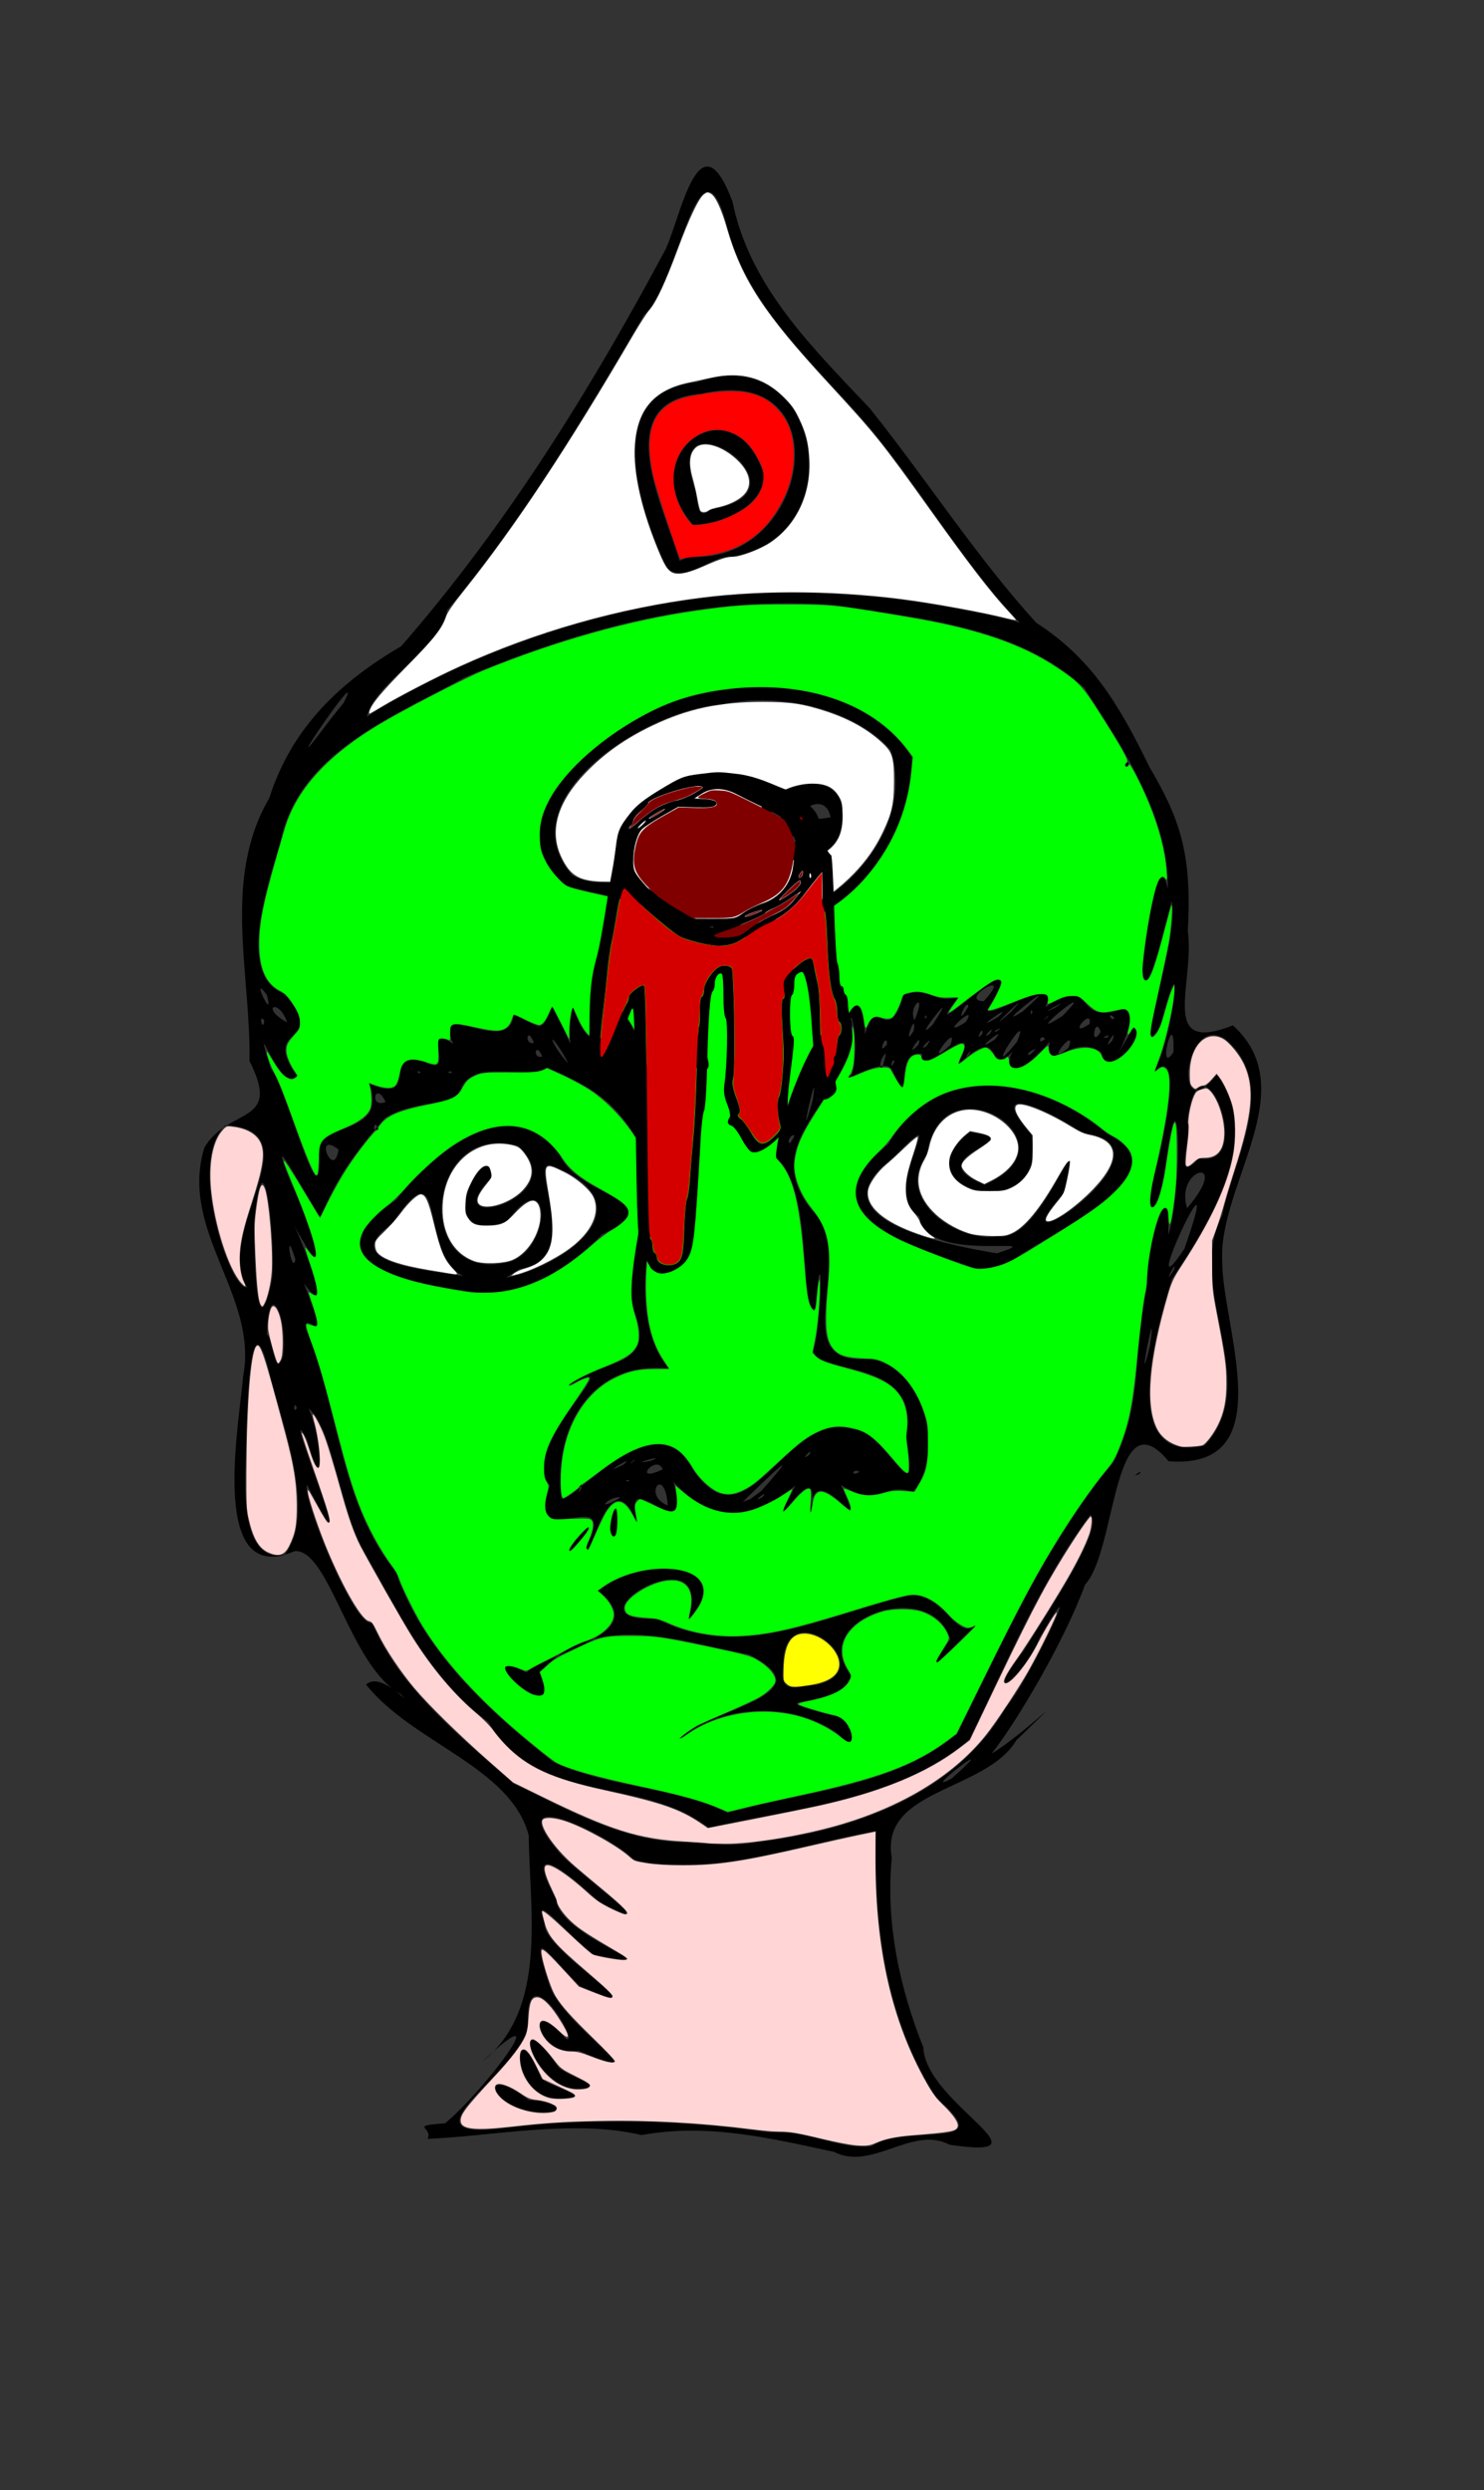 <?xml version="1.0" encoding="UTF-8" standalone="no"?>
<svg
   xmlns:dc="http://purl.org/dc/elements/1.1/"
   xmlns:cc="http://creativecommons.org/ns#"
   xmlns:rdf="http://www.w3.org/1999/02/22-rdf-syntax-ns#"
   xmlns:svg="http://www.w3.org/2000/svg"
   xmlns="http://www.w3.org/2000/svg"
   xmlns:sodipodi="http://sodipodi.sourceforge.net/DTD/sodipodi-0.dtd"
   xmlns:inkscape="http://www.inkscape.org/namespaces/inkscape"
   inkscape:version="1.0 (4035a4fb49, 2020-05-01)"
   sodipodi:docname="foolshot.svg"
   viewBox="0 0 1080 1812"
   height="1812"
   width="1080"
   id="svg16"
   version="1.1">
  <rect x="0" y="0" width="1080" height="1812" fill="#333333" stroke="none"/>
  <defs
     id="defs20" />
  <sodipodi:namedview
     inkscape:object-paths="true"
     inkscape:current-layer="g24"
     inkscape:window-maximized="1"
     inkscape:window-y="-11"
     inkscape:window-x="-11"
     inkscape:cy="724.06851"
     inkscape:cx="386.4081"
     inkscape:zoom="0.52895547"
     inkscape:pagecheckerboard="true"
     showgrid="false"
     id="namedview18"
     inkscape:window-height="986"
     inkscape:window-width="1920"
     inkscape:pageshadow="2"
     inkscape:pageopacity="0"
     guidetolerance="10"
     gridtolerance="10"
     objecttolerance="10"
     borderopacity="1"
     bordercolor="#666666"
     pagecolor="#ffffff" />
  <g
     id="g24"
     inkscape:label="Image"
     inkscape:groupmode="layer">
    <path
       sodipodi:nodetypes="cccccccccccccccccccccccccccccccccccccccccccccccccccccccccccccccccccccccccsccccccccccccccccccccccccccccccccccccccccccccccccccccccccccccccccccccccccccsscccccccccccccccccccccccccccccccccccccccccccccccccccccccccccccccccccccccccccccccccccccccccccccccccccccccccccccccccccccccccccccccccccccccccccccccccccccccccccccccccccccccccccccccccccccccccccccccccccccccccccccccccccccccccccccccccccccccccccccccccccccccccccccccccccccccccccccccccccccccccc"
       d="m 606.833,1565.75 c -45.271,-9.679 -91.564,-21.135 -139.851,-12.188 -49.543,-11.85 -109.484,0.979 -155.841,2.756 4.503,-8.301 -14.359,-9.527 12.727,-11.288 28.454,-23.319 84.071,-97.861 27.133,-44.958 48.035,-38.051 34.266,-110.162 33.791,-164.54 -12.879,-49.807 -84.676,-67.285 -118.413,-109.796 16.639,-15.216 61.449,51.954 25.517,7.146 -37.356,-20.179 -51.973,-105.374 -77.249,-104.292 -62.862,27.363 -40.906,-90.027 -37.623,-127.591 10.918,-58.562 -46.818,-105.198 -28.32,-165.912 17.877,-30.152 56.73,-16.134 32.869,-63.055 1.091,-63.924 -20.005,-132.254 14.351,-191.245 16.899,-52.983 53.462,-85.613 96.135,-110.657 76.312,-87.628 137.792,-186.588 192.537,-289.133 11.387,-25.15 24.507,-98.112 48.503,-34.258 12.39,61.657 58.331,106.357 99.771,150.241 41.558,51.884 77.157,107.626 121.199,156.119 39.318,25.408 59.302,57.337 82.407,104.901 21.45,36.556 31.31,62.037 27.941,119.183 5.418,38.504 -21.993,90.623 32.849,68.907 51.9,47.034 -11.198,116.209 -7.751,172.411 0.14,47.507 43.671,151.131 -39.053,144.742 -40.874,-48.972 -37.575,64.794 -60.799,89.758 -14.772,40.964 -50.752,101.491 -68.012,122.974 23.728,-14.059 64.697,-55.145 17.966,-9.624 -22.34,37.351 -99.56,35.094 -90.616,85.561 -4.681,48.244 6.206,95.738 22.962,137.834 1.655,41.187 96.954,82.462 19.003,70.813 -27.015,-14.337 -56.096,19.447 -84.132,5.193 z m 27.465,-4.11 c 27.288,-17.576 94.096,4.944 47.403,-34.912 -37.413,-57.704 -46.421,-126.98 -44.155,-194.436 -57.721,10.195 -117.589,33.676 -175.804,21.335 -15.883,-17.464 -101.563,-59.334 -53.362,-4.094 16.536,17.184 80.209,62.228 27.034,33.966 -22.544,-21.581 -55.95,-47.666 -30.714,-1.547 2.009,28.378 93.023,53.403 27.497,40.399 -16.708,-11.672 -46.731,-49.61 -35.883,-23.176 -3.79,19.02 92.24,74.994 25.952,46.02 -21.948,-20.5 -38.178,-49.035 -22.967,-2.341 8.666,31.775 87.065,76.987 21.649,49.221 -29.968,6.253 -40.315,-43.846 -9.201,-8.693 12.001,6.62 -30.588,-66.316 -27.479,-8.936 -7.293,34.803 -95.821,83.39 -18.289,74.127 63.703,-8.151 130.686,-6.137 194.834,3.038 25.223,-2.386 49.208,12.545 73.485,10.03 z M 391,1536.811 c -36.41,-3.308 -42.114,-37.243 -6,-8.534 15.54,-0.895 33.466,9.994 6,8.534 z m 14.909,-9.793 c -35.826,-0.875 -33.066,-68.09 -12.127,-14.829 8.146,7.595 42.477,13.845 12.127,14.829 z m 12.435,-7.059 c -32.736,-3.712 -47.379,-66.867 -12.008,-15.785 7.451,7.31 40.032,15.325 12.008,15.785 z M 550,1340.486 c 69.887,-8.126 145.14,-33.907 182.191,-98.218 16.868,-19.289 61.654,-114.8 24.855,-51.443 -13.16,31.833 -43.638,51.371 -11.973,10.322 18.141,-29.073 59.293,-90.287 48.394,-98.984 -36.961,49.838 -61.097,108.494 -87.996,163.482 -52.042,44.276 -125.504,49.578 -189.946,64.161 -49.135,-38.147 -122.481,-15.106 -160.122,-76.783 -43.357,-32.186 -64.898,-79.396 -90.2,-123.617 -17.825,-29.572 -23.074,-91.555 -40.78,-104.577 9.792,19.288 12.431,71.837 -1.059,22.283 -22.801,-40.595 46.282,122.759 0.104,33.343 -4.452,7.385 34.956,105.592 47.357,100.178 18.637,46.291 65.245,84.384 103.309,117.398 32.391,15.071 78.645,42.844 125.076,42.381 15.483,1.029 34.287,3.537 50.788,0.073 z m -20.348,-21.401 c 56.136,-15.963 120.742,-18.665 166.96,-57.415 33.409,-67.315 64.737,-139.244 114.001,-197.941 21.39,-43.974 13.113,-72.954 24.576,-130.096 -1.913,-21.927 16.893,-87.181 15.006,-35.133 10.37,-30.036 9.209,-132.323 -1.653,-53.64 -4.481,40.096 -18.878,48.426 -6.117,1.514 5.454,-22.6 18.44,-85.562 -2.009,-67.136 13.86,-26.35 22.718,-105.928 4.085,-33.006 -21.337,37.269 13.818,-65.85 8.426,-87.936 1.423,-18.136 -17.845,80.744 -21.289,48.454 -1.046,-0.866 11.111,-98.121 18.203,-59.637 1.845,-51.278 -32.564,-103.235 -60.742,-146.659 -47.683,-44.438 -118.46,-50.138 -180.648,-60.141 -93.06,-7.67 -185.18,16.506 -270.218,52.563 -52.288,28.964 -121.502,54.69 -134.345,120.382 -10.198,34.065 -31.645,97.112 3.269,110.083 32.076,38.548 -18.552,21.619 8.842,59.297 -11.938,14.985 -33.438,-53.843 -19.305,-5.737 12.172,15.248 36.643,113.658 35.804,65.748 -5.555,-29.026 50.084,-13.198 36.459,-53.959 37.726,15.743 7.38,-25.218 39.933,-16.058 24.387,13.088 -3.427,-29.568 20.865,-13.112 -14.909,-35.219 40.167,11 44.218,-21.11 20.325,8.999 19.354,14.536 27.859,-5.409 22.069,40.687 8.06,28.056 15.003,0 15.176,43.705 29.694,15.426 34.772,2.218 26.219,29.932 19.374,73.153 35.219,106.745 -13.935,45.773 -31.027,117.88 0.037,154.098 -49.698,-6.856 -84.794,34.907 -78.409,93.976 5.15,8.155 69.012,-74.078 95.511,-20.962 41.064,60.033 67.862,-44.77 117.278,-29.033 24.692,1.808 48.567,67.622 38.347,5.546 11.532,-57.432 -62.412,-44.647 -67.842,-62.27 6.642,-17.975 7.307,-96.054 1.38,-30.424 -12.361,-0.951 -0.436,-86.703 -28.106,-110.38 -0.314,-28.545 41.408,-129.915 42.449,-78.433 -19.306,90.352 15.761,-91.047 22.117,-11.581 8.475,-31.172 16.529,11.198 28.085,-28.5 19.247,-6.752 20.564,6.697 39.639,1.693 -35.078,44.823 58.005,-51.354 22.835,6.258 -11.654,16.681 53.733,-26.816 40.554,0.778 39.554,-23.985 18.224,14.754 56.685,1.407 17.743,3.944 -22.182,62.21 7.563,13.735 9.89,5.98 -20.062,38.129 -23.385,17.81 -21.026,-15.052 -40.121,18.055 -37.79,-7.724 -29.978,35.567 -34.743,12.161 -23.573,4.112 -26.233,27.881 -5.679,-22.036 -42.916,12.538 20.993,-41.151 -30.315,13.301 -26.056,-7.77 -23.476,-4 -4.492,47.39 -22.506,10.839 -6.554,-8.962 -41.089,13.808 -28.476,3.825 7.012,-28.011 -5.267,-61.039 0.371,-25.392 -9.26,47.345 -69.211,76.415 -29.448,124.892 34.454,35.115 -23.132,114.778 43.081,107.635 38.941,8.595 53.564,68.535 30.248,96.865 -23.599,-7.467 -23.529,12.497 -52.547,-4.971 23.627,50.191 -21.012,-27.284 -22.127,20.471 10.565,-54.913 -40.042,36.168 -10.992,-20 -31.129,23.605 -57.928,29.433 -88.638,-2.604 13.834,54.109 -38.707,-18.227 -26.622,29.535 -19.703,-48.606 -34.427,30.399 -36.805,17.823 25.155,-50.337 -45.205,9.047 -26.57,-44.753 -24.57,-29.299 63.897,-101.06 13.801,-72.804 27.715,-20.958 65.422,-12.166 46.466,-57.077 -4.018,-40.96 15.154,-74.537 8.123,-113.61 -19.878,-37.382 -39.006,-47 -70.477,-60.885 -13.872,10.469 -54.765,-7.95 -62.907,16.548 -7.891,13.044 -31.65,6.19 -55.031,20.269 -24.684,28.559 -34.086,42.584 -47.155,71.965 -12.84,-19.724 -40.187,-71.608 -21.361,-24.902 11.387,23.483 33.034,87.701 2.559,31.349 7.013,14.852 28.743,71.768 7.015,41.964 21.585,56.065 -0.441,16.02 1.357,33.402 24.159,58.25 24.996,127.075 65.608,176.83 19.258,56.396 65.917,100.129 114.966,138.462 41.053,18.29 87.594,17.699 126.49,36.575 z m 81.04,-56.944 c -32.423,-24.219 -84.743,-22.977 -115.809,3.283 18.479,-21.634 109.383,-31.892 50.118,-61.598 -51.788,-9.242 -108.74,-33.163 -152.638,13.003 20.608,47.781 -56.011,-22.758 -9.407,0.091 24.629,-17.937 91.174,-28.23 52.715,-59.419 34.598,-27.268 101.655,-19.276 65.695,20.379 19.655,-66.001 -95.696,3.419 -23.364,0 61.669,32.134 122.252,-2.797 183.314,-16.885 26.321,-2.831 33.716,33 48.603,21.897 -16.967,14.963 -42.202,45.489 -18.311,9.841 -13.276,-45.571 -105.006,-15.129 -72.364,26.248 -6.409,26.63 -75.309,13.024 -13.974,29.273 14.563,-1.32 21.126,31.533 5.424,13.886 z m -16.438,-36.115 c 50.11,-11.552 -24.896,-70.872 -24.355,-13.526 -3.18,21.626 10.904,14.438 24.355,13.526 z M 419,1120.657 l 8.213,-8.771 c 8.647,-5.864 -24.629,32.07 -8.213,8.771 z m 25,-9.688 c 7.595,-39.247 6.43,24.812 0,1.815 z M 346.642,940.309 c -42.936,-5.527 -127.03,-20.289 -58.353,-67.132 27.524,-34.064 82.474,-81.924 119.116,-32.632 13.734,31.098 82.622,32.53 30.716,57.738 -23.804,24.264 -56.138,44.484 -91.48,42.027 z M 349,931 C 299.15,930.869 329.936,823.717 285.443,890.373 237.666,923.632 332.394,924.835 349,931 Z m 25.337,-2.587 c 43.454,-11.785 94.249,-52.975 28.926,-79.632 -23.162,-10.764 24.742,67.809 -25.114,74.569 l -9.813,6.268 z m -7.951,-9.302 c 35.492,-4.14 37.351,-77.535 2.235,-30.079 C 308.876,907.917 357.051,822.462 357.516,857 c -43.277,43.221 62.25,14.632 19.672,-23.19 -67.02,-19.254 -77.345,97.694 -10.801,85.301 z M 707,921.977 c -44.578,-16.358 -123.588,-37.86 -60.591,-89.421 36.672,-62.098 111.212,-48.61 159.198,-7.582 58.223,27.149 -40.486,71.731 -68.741,92.008 -9.345,3.726 -19.655,7.986 -29.865,4.995 z m 18.54,-9.99 c 43.771,-14.375 -52.123,8.882 -56.409,-26.629 -31.3,-19.732 28.093,-91.473 -19.477,-42.601 -61.178,45.662 46.013,64.145 75.886,69.23 z M 726.5,899.553 c 32.265,5.806 63.603,-99.867 47.505,-31.29 -57.044,63.283 91.088,-35.287 13.913,-43.806 -22.027,-15.432 -73.488,-40.133 -37.383,1.288 14.075,68.12 -99.248,41.049 -44.721,-1.972 48.477,5.683 -41.823,17.083 10.681,38.353 71.561,-30.322 -32.079,-94.425 -41.804,-22.221 -24.914,32.681 22.306,64.905 51.81,59.647 z M 508.698,778.27 C 492.402,766.844 471.314,674.18 503.976,742.5 c -0.313,8.646 23.078,39.661 4.722,35.77 z M 538,774.589 c -4.888,-32.907 71.714,-110.853 26.514,-41.801 -8.439,10.777 -16.754,40.895 -26.514,41.801 z M 512.975,683.073 C 484.885,655.896 446.593,654.43 412.493,644.633 351.271,594.58 447.88,523.835 495.5,508.983 551.632,491.434 628.128,497.75 663.489,550.637 663.15,614.915 614.105,675.11 546.678,681 c -11.235,0.845 -22.353,3.718 -33.703,2.073 z M 537.5,672.976 c 66.451,1.514 130.626,-66.422 110.588,-127.452 -29.532,-32.752 -86.175,-41.599 -123.023,-32.847 -53.411,2.713 -156.624,68.181 -108.921,123.877 19.289,12.291 45.924,-2.399 63.34,16.271 21.675,6.868 31.663,31.469 58.015,20.151 z m 29.592,-48.521 c -65.373,-33.705 63.204,-92.526 44.302,-18.206 -7.388,17.968 -26.858,22.247 -44.302,18.206 z M 566.985,614.25 c -14.773,-16.062 37.878,-54.323 -5.735,-23.294 -6.04,4.294 -3.687,25.128 5.735,23.294 z m 19.035,-1.26 c 21.784,-22.342 -31.709,2.199 0,0 z m 18.473,-18.282 c -4.901,-25.21 -40.73,7.637 0,0 z M 819,556.5 c 4.688,-5.688 0.773,4.898 0,0 z m -126.272,737.483 c 42.045,-37.523 -26.745,14.926 0,0 z M 207.492,1130.899 c 23.004,-30.505 -2.376,-95.378 -10.34,-127.899 -17.636,-76.396 -17.699,48.088 -18.742,69.084 -0.392,18.235 -0.119,66.22 29.082,58.814 z M 486,1095.456 c -2.274,-30.49 -18.939,-7.254 0,0 z m -34.5,-5.701 c -6.995,-2.298 -20.878,12.027 0,0 z m 102.539,-4.84 c 40.686,-45.987 -13.014,7.886 -13.622,7.848 l 5.339,-1.817 z m 1.004,4.252 c 5.539,-6.806 -10.492,6.379 0,0 z m -131.756,-6.883 c 0.626,-7.756 -4.569,10.619 0,0 z m 34.964,-4.946 c -5.507,-1.623 -0.999,1.75 0,0 z M 625.5,1071 c -4.905,-3.271 -6.899,4.166 0,0 z m -143.25,-1.85 c -4.491,-11.737 -23.313,11.157 0,0 z M 453.5,1065.864 c 11.073,-9.065 -19.219,9.498 0,0 z m 7.628,-2.614 c 3.734,-4.566 -6.735,5.433 0,0 z M 473.5,1063 c 14.838,-5.97 -20.031,3.884 0,0 z m 115.52,-4.524 c 3.592,-6.726 -8.55,6.183 0,0 z m 287.613,-6.609 c 43.488,-45.846 -14.839,-114.356 12.926,-167.445 8.023,-41.384 41.895,-95.279 2.095,-128.451 -30.326,-19.502 -38.401,67.176 -6.203,26.003 34.452,45.49 -5.627,108.782 -32.575,148.628 -9.108,29.636 -42.11,136.613 23.757,121.264 z M 216,1024.559 c -1.777,-6.787 -3.092,5.406 0,0 z m -9.873,-38.123 c 3.461,-30.302 -11.378,-57.792 -11.873,-15.187 3.867,0.322 5.745,34.19 11.873,15.187 z m 630.877,-7.734 c 5.769,-42.964 -11.38,46.366 0,0 z M 197.87,931.981 c 3.349,-23.039 -5.741,-117.857 -13,-42.641 0.044,7.829 0.207,101.379 13,42.641 z m -18.004,4.671 c -24.578,-40.808 49.848,-114.266 -15.52,-117.829 -29.118,24.291 3.434,121.448 15.52,117.829 z m 674.57,-12.825 c 2.752,-9.733 -9.648,15.766 0,0 z m 7.547,-15.246 c 33.067,-94.154 -37.663,56.56 0,0 z m -646.986,7.912 c -8.501,-27.843 -2.732,12.513 0,0 z m 648.938,-37.367 c 33.355,-39.122 -9.459,-29.668 0,0 z m 8.706,-36.372 c 43.48,8.71 -0.043,-101.109 -8.722,-25.868 4.698,8.155 -11.466,47.739 8.722,25.868 z M 481,845.882 c -3.471,-1.724 -1.65,4.669 0,0 z m -234.638,-9.452 c -18.911,-14.521 -3.298,23.08 0,0 z M 578.302,826.25 c -5.078,-1.907 -6.4,13.206 0,0 z M 275,821.582 c -1.704,-8.504 -5.413,2.835 0,0 z m 192.584,-10.087 c -13.158,-22.068 5.587,13.463 2.267,9.359 z m 123.908,-11.106 c 5.363,-34.696 -13.023,46.773 0,0 z m -310.889,1.446 c -7.502,-16.411 -12.367,5.16 0,0 z M 306,780.559 c -2.334,-3.435 -2.88,1.906 0,0 z m 23,0.048 c -0.456,-2.685 -5.913,0.896 0,0 z m 315.739,-14.201 c -6.931,5.359 -3.909,21.367 0,0 z m 6.229,5.722 c -2.165,-3.125 -3.665,8.829 0,0 z M 412.065,770.75 c -13.998,-24.586 -13.05,-13.153 1.314,2.942 z m 441.879,-5 c 1.521,-36.456 -12.594,18.416 0,0 z m -459.343,3.086 c -4.403,-11.865 -7.974,1.801 0,0 z m 345.516,-10.735 c 12.067,-29.116 -28.318,34.499 0,0 z M 705.5,767 c 3.174,-7.176 -6.626,7.386 0,0 z m 48.101,-3.733 c -8.323,2.61 -6.288,8.427 0,0 z m -61.955,-2.885 c 7.068,-19.056 -22.055,20.567 0,0 z m 86.007,2.065 c 6.847,-18.047 -19.842,16.116 0,0 z m -109.365,-2.201 c 4.232,-11.904 -11.607,12.39 0,0 z m -22.73,-0.43 c -0.164,-9.859 -7.95,10.158 0,0 z m 28.635,1.433 c 8.011,-11.143 -8.446,5.333 0,0 z M 388.566,758.894 c -4.659,-13.056 -7.675,1.509 0,0 z m 335.331,-2.429 c 11.576,-13.342 -20.256,13.083 0,0 z m 85.578,0.584 c 4.757,-12.329 -9.067,10.491 0,0 z M 760.5,756 c -3.446,-4.759 -5.966,5.709 0,0 z m 46.091,-2.743 c -7.167,2.213 0.627,2.968 0,0 z m -91.561,-1.313 c 0.487,-7.256 -6.401,8.143 0,0 z m 85.955,-1.22 c -4.204,-13.068 -8.07,13.641 0,0 z m -135.958,-0.825 c 2.365,-16.835 -9.113,15.225 0,0 z m 55.144,2.446 c 6.293,-9.095 -8.179,5.409 0,0 z m -41.528,-6.642 c 23.474,-35.557 -18.4,18.152 0,0 z M 728,748.43 c -5.237,0.889 -5.472,4.805 0,0 z m 64.95,-3.359 c 2.318,-13.415 -17.649,11.717 0,0 z m -90.248,-1.26 c 11.077,-16.9 -22.923,14.319 0,0 z m -510.368,-1.383 c -4.776,-5.498 -0.805,9.569 0,0 z m 581.109,-3.355 c 29.727,-30.617 -34.744,22.516 0,0 z M 209,743.96 c -6.271,-18.462 -20.251,-10.967 0,0 z m 517.547,-4.103 c 13.394,-12.58 -23.767,14.357 0,0 z m -60.921,2.378 c 9.759,-23.538 -5.463,-9.139 0,0 z M 735.537,736.5 c 21.352,-23.035 -26.256,23.243 0,0 z m 26.59,3.75 c 3.734,-4.566 -6.735,5.433 0,0 z M 811,740.5 c -6.315,-5.615 -1.709,4.2 0,0 z M 674.5,740 c -1.209,-3.656 -2.466,3.562 0,0 z m 69.694,-4.003 c 37.444,-33.428 -26.966,17.158 0,0 z m -39.412,-3.616 c -1.219,-7.487 -11.168,18.652 0,0 z M 751.362,736.5 c -0.865,-5.282 -2.374,5.247 0,0 z m 16.21,-3.095 c 16.174,-9.994 -17.418,8.186 0,0 z M 194.304,724.124 c -13.04,-18.159 5.685,21.92 0,0 z m 521.59,4.431 c 23.722,-25.709 -19.531,-0.65 0,0 z M 250.127,511.352 c 17.999,-35.445 -53.704,70.861 -13.141,16.609 l 4.753,-6.218 z m 26.451,4.094 c 105.513,-61.803 230.603,-93.897 352.869,-81.78 35.418,1.661 131.313,19.872 116.595,23.442 C 703.026,413.454 672.775,359.536 633.378,311.72 593.748,265.296 542.97,223.56 528.306,161.5 508.417,91.938 493.281,208.206 468.876,228.934 425.425,303.694 380.799,377.526 325.486,443.932 320.221,472.264 271.91,497.282 267,521.529 Z M 485.012,412.633 c -19.904,-42.359 -48.448,-127.515 22.333,-134.572 90.687,-31.945 114.725,111.66 25.869,126.889 -15.653,-1.581 -35.866,21.599 -48.202,7.683 z m 17.125,-7.602 c 88.338,5.784 111.388,-142.907 7.935,-118.403 C 441.769,292.002 484.442,371.129 494.562,408 Z M 504.221,381.75 c -44.425,-51.579 29.794,-104.087 51.534,-37.005 0.878,24.521 -32.196,36.997 -51.534,37.005 z m 13.354,-11.141 C 597.792,357.666 480.02,280.397 505.341,354.619 c 3.21,4.908 -0.117,26.772 12.234,15.991 z M 826,1073.57 c 5.472,-4.805 5.237,-0.889 0,0 z"
       style="fill:#000000"
       id="path28" />
    <path
       sodipodi:nodetypes="sssssssssssscsssssssssssscsssssssssscssssssssssssssssssssssssssssssscssssssssssssssssscssssssssssssssssssssssssssssssssssssssssssssssssssssscsssssssssssssssssssssssssssscssssssssssssssssssssssssscsssssssscsssssssssssssssscssssssscssssssssssssssssssssssssssssssssssscssssssssssssssssssscssssssssssssssssssssssssssssssssssscssssssssssscsscsssssssssssssssssssssssssssssssssssssssssssssssssssssssssssssssscssssssssssss"
       id="path75"
       d="m 524.81,1316.367 c -11.998,-5.435 -28.289,-10.027 -58.422,-16.468 -32.963,-7.046 -54.002,-13.036 -61.887,-17.62 -3.786,-2.201 -22.801,-17.618 -34.193,-27.722 -27.53,-24.419 -48.144,-47.861 -62.631,-71.224 -5.499,-8.869 -15.604,-29.31 -17.466,-35.332 -0.611,-1.977 -2.636,-5.618 -4.498,-8.089 -9.144,-12.135 -18.7,-29.86 -24.712,-45.839 -5.312,-14.12 -8.971,-26.54 -17.154,-58.235 -8.381,-32.461 -12.081,-45.196 -17.039,-58.65 -1.814,-4.922 -3.51,-10.122 -3.77,-11.557 -0.436,-2.406 -0.307,-2.557 1.672,-1.95 6.057,1.861 6.19,1.831 6.181,-1.404 -0.004,-1.664 -1.412,-7.071 -3.127,-12.014 -1.716,-4.943 -3.128,-9.314 -3.138,-9.713 -0.01,-0.399 0.88,-0.095 1.979,0.674 1.099,0.77 2.571,1.399 3.272,1.399 2.177,0 0.637,-8.729 -3.9,-22.104 -2.287,-6.742 -3.995,-12.421 -3.796,-12.62 0.199,-0.199 1.489,1.263 2.865,3.249 1.377,1.986 3.111,3.612 3.855,3.612 3.528,0 -2.076,-19.389 -13.899,-48.086 -8.514,-20.667 -8.597,-20.89 -8.214,-22.038 0.185,-0.554 5.153,7.009 11.041,16.807 5.888,9.798 11.688,19.396 12.889,21.329 l 2.185,3.515 6.466,-13.03 c 3.556,-7.167 9.512,-17.646 13.234,-23.289 8.655,-13.12 20.268,-27.785 22.002,-27.785 0.742,0 1.071,-0.439 0.735,-0.983 -0.334,-0.54 1.147,-2.77 3.291,-4.954 5.202,-5.3 14.217,-8.727 32.887,-12.501 17.233,-3.483 21.302,-5.369 24.555,-11.38 3.157,-5.834 4.836,-7.462 10.165,-9.861 4.418,-1.989 5.681,-2.098 24.878,-2.143 16.915,-0.04 20.783,-0.295 23.644,-1.558 l 3.42,-1.511 9.163,4.101 c 5.04,2.255 13.405,6.592 18.59,9.637 15.34,9.009 31.886,26.864 40.384,43.579 4.873,9.584 4.36,28.076 -1.725,62.174 -4.049,22.69 -5.826,40.031 -4.967,48.457 0.332,3.257 1.625,9.157 2.872,13.112 2.667,8.452 3.059,16.736 0.977,20.673 -3.27,6.186 -8.206,9.417 -23.989,15.705 -9.664,3.85 -19.41,8.607 -23.879,11.655 -3.584,2.445 -0.895,2.39 3.129,-0.063 1.721,-1.049 4.653,-2.445 6.516,-3.103 2.999,-1.058 3.387,-1.031 3.387,0.236 0,0.787 -4.388,7.746 -9.752,15.465 -18.176,26.157 -22.87,36.092 -22.985,48.645 -0.057,6.262 0.267,8.179 1.788,10.583 1.847,2.919 1.848,2.973 0.182,9.43 -2.063,7.994 -1.539,13.026 1.669,16.035 2.12,1.988 2.853,2.119 10.075,1.792 18.678,-0.847 20.215,-0.736 21.355,1.54 1.269,2.535 0.307,7.549 -2.725,14.204 -1.293,2.837 -1.812,5.07 -1.35,5.816 0.412,0.666 0.995,0.964 1.297,0.662 0.302,-0.302 2.802,-5.739 5.557,-12.083 2.754,-6.344 6.008,-13.12 7.232,-15.058 7.042,-11.155 13.222,-10.239 20.046,2.974 2.932,5.677 3.045,5.518 1.673,-2.36 -0.851,-4.886 -0.783,-6.025 0.47,-7.938 0.805,-1.228 1.996,-2.234 2.646,-2.234 0.65,0 5.318,2.022 10.372,4.494 9.484,4.638 13.449,5.458 15.346,3.172 1.344,-1.619 1.595,-6.547 0.656,-12.871 l -0.706,-4.755 6.343,5.326 c 15.065,12.649 31.417,17.2 47.243,13.149 6.713,-1.719 18.442,-7.263 25.491,-12.05 2.961,-2.011 5.612,-3.656 5.892,-3.656 0.28,0 -1.136,3.272 -3.147,7.271 -2.011,3.999 -3.532,7.875 -3.381,8.613 0.167,0.817 2.822,-1.667 6.778,-6.342 6.97,-8.236 11.529,-11.538 12.984,-9.402 0.456,0.67 0.567,4.809 0.248,9.298 -0.644,9.074 0.181,9.877 1.387,1.35 1.669,-11.806 7.274,-12.056 20.159,-0.9 3.425,2.966 6.559,5.392 6.966,5.392 1.458,0 0.692,-3.737 -1.966,-9.599 -1.487,-3.28 -2.561,-6.108 -2.385,-6.284 0.176,-0.176 2.707,0.745 5.625,2.046 7.567,3.373 14.428,3.739 23.296,1.245 5.947,-1.673 8.494,-1.925 14.865,-1.477 l 7.688,0.542 2.814,-4.696 c 5.807,-9.693 6.963,-14.811 6.946,-30.762 -0.015,-13.892 -0.116,-14.671 -2.96,-22.92 -5.742,-16.653 -15.633,-29.244 -27.599,-35.135 -5.631,-2.772 -7.089,-3.08 -16.996,-3.589 -12.409,-0.637 -17.066,-2.125 -21.124,-6.746 -5.695,-6.486 -6.637,-17.289 -4.032,-46.25 2.617,-29.099 -0.016,-41.548 -11.875,-56.134 -8.789,-10.811 -13.759,-24.572 -12.434,-34.426 1.647,-12.245 5.418,-20.218 20.384,-43.105 17.471,-26.718 21.915,-36.778 21.731,-49.201 -0.087,-5.847 0.03,-6.519 0.622,-3.595 1.018,5.019 0.992,19.633 -0.045,25.965 -0.477,2.911 -1.55,6.048 -2.386,6.971 -2.553,2.821 -0.786,2.83 5.653,0.028 9.028,-3.928 13.698,-5.214 18.709,-5.155 4.362,0.052 4.524,0.152 6.631,4.098 3.924,7.349 6.565,11.005 7.369,10.201 0.432,-0.432 1.19,-4.349 1.685,-8.704 1.238,-10.892 3.834,-14.979 9.515,-14.979 1.505,0 2.193,0.581 2.398,2.022 0.222,1.563 0.968,2.088 3.288,2.31 2.331,0.223 4.841,-0.805 11.235,-4.602 11.313,-6.718 14.034,-8.028 15.505,-7.463 1.831,0.703 1.555,3.032 -1.015,8.553 -1.245,2.676 -2.136,5.249 -1.98,5.718 0.156,0.469 2.491,-1.03 5.189,-3.333 2.697,-2.302 7.029,-5.226 9.627,-6.497 4.401,-2.153 4.869,-2.215 6.87,-0.904 1.181,0.774 3.035,2.843 4.12,4.599 1.626,2.632 2.503,3.192 4.992,3.192 1.661,0 3.269,-0.404 3.575,-0.899 1.033,-1.672 2.247,-0.912 2.247,1.407 0,4.096 1.531,5.783 5.249,5.783 4.427,0 10.192,-3.678 17.689,-11.287 5.393,-5.473 5.824,-5.736 5.824,-3.544 0,3.534 1.584,5.843 4.008,5.843 1.181,0 5.313,-1.296 9.181,-2.88 11.952,-4.894 23.342,-3.579 25.621,2.956 1.779,5.103 6.369,5.753 12.622,1.787 8.073,-5.12 14.755,-16.307 12.385,-20.735 -1.311,-2.449 -2.032,-2.274 -3.94,0.957 -2.087,3.533 -2.75,2.86 -1.525,-1.551 1.58,-5.692 1.229,-11.48 -0.808,-13.323 -1.844,-1.669 -2.025,-1.662 -12.154,0.449 -7.567,1.577 -10.867,0.485 -17.359,-5.748 -5.688,-5.46 -5.779,-5.505 -10.933,-5.476 -4.1,0.023 -6.542,0.697 -11.569,3.193 -6.096,3.026 -6.35,3.076 -5.869,1.159 0.277,-1.102 0.237,-2.842 -0.088,-3.867 -0.489,-1.542 -1.331,-1.862 -4.884,-1.862 -4.709,0 -8.795,1.257 -24.436,7.514 -5.733,2.294 -11.317,4.17 -12.409,4.17 h -1.986 l 2.364,-3.82 c 3.547,-5.731 7.623,-14.395 7.624,-16.207 9e-4,-2.243 -2.237,-2.852 -5.508,-1.497 -2.598,1.076 -13.6,9.015 -26.627,19.214 -3.091,2.42 -5.819,4.202 -6.062,3.96 -0.242,-0.243 1.175,-2.606 3.149,-5.252 1.974,-2.646 3.59,-5.05 3.59,-5.341 0,-0.291 -2.932,-0.395 -6.516,-0.23 -5.199,0.238 -7.865,-0.167 -13.19,-2.005 -7.321,-2.527 -10.771,-2.803 -16.627,-1.328 -3.484,0.877 -3.986,1.352 -4.992,4.719 -1.339,4.482 -4.196,10.335 -6.105,12.507 -1.59,1.809 -4.958,2.016 -9.129,0.562 -4.068,-1.418 -6.939,0.11 -9.045,4.815 -1.862,4.158 -2.215,3.785 -3.171,-3.354 -1.292,-9.641 -4.287,-12.657 -8.258,-8.314 -2.827,3.092 -4.744,7.292 -8.924,19.549 -3.646,10.691 -3.833,11.027 -3.876,6.937 -0.025,-2.364 -0.631,-5.701 -1.347,-7.415 -3.123,-7.474 -9.961,-1.319 -19.005,17.106 -10.136,20.649 -19.752,49.211 -21.935,65.15 -1.005,7.339 -0.989,7.462 1.228,9.79 10.303,10.818 15.234,29.802 18.559,71.459 1.976,24.753 2.805,30.604 4.917,34.688 2.561,4.953 3.753,3.456 4.453,-5.595 0.354,-4.573 0.97,-9.932 1.368,-11.909 0.652,-3.234 0.735,-2.953 0.828,2.792 0.159,9.845 -1.64,29.494 -3.603,39.349 l -1.77,8.886 2.064,2.247 c 2.941,3.202 7.409,4.976 22.897,9.094 25.357,6.742 35.04,12.304 40.685,23.368 2.739,5.37 4.027,14.092 3.075,20.825 -0.556,3.931 -0.473,8.097 0.258,12.979 1.188,7.934 1.529,17.809 0.644,18.694 -1.108,1.109 -3.755,-1.192 -10.271,-8.931 -13.905,-16.513 -19.392,-20.769 -29.888,-23.184 -10.473,-2.41 -17.709,-1.488 -27.545,3.51 -7.217,3.667 -12.648,7.937 -27.077,21.291 -15.388,14.242 -18.597,16.815 -24.99,20.04 -7.129,3.596 -13.078,3.96 -19.162,1.175 -5.351,-2.45 -13.27,-9.939 -16.891,-15.974 -6.742,-11.236 -12.438,-16.304 -20.303,-18.064 -11.847,-2.651 -27.429,3.499 -47.422,18.718 -6.352,4.836 -12.52,9.32 -13.707,9.965 -1.186,0.645 -2.157,1.496 -2.157,1.892 0,0.867 -10.262,8.171 -11.481,8.171 -2.029,0 -2.555,-13.867 -1.005,-26.515 3.472,-28.33 17.934,-50.991 39.001,-61.111 9.772,-4.694 16.515,-6.168 28.537,-6.238 5.808,-0.034 10.561,-0.109 10.561,-0.167 2.1e-4,-0.058 -1.779,-2.76 -3.954,-6.003 -8.117,-12.104 -12.106,-26.783 -12.879,-47.392 -0.912,-24.306 3.092,-50.519 13.339,-87.329 l 3.675,-13.199 -2.763,-7.474 c -3.422,-9.256 -5.601,-18.088 -8.605,-34.887 -4.84,-27.06 -8.534,-40.033 -14.591,-51.232 -3.235,-5.982 -8.4,-13.405 -9.361,-13.454 -0.296,-0.015 -2.01,2.953 -3.811,6.596 -9.022,18.256 -18.289,18.645 -26.585,1.119 -1.898,-4.011 -3.767,-8.101 -4.153,-9.09 -0.99,-2.537 -3.009,7.998 -3.1,16.179 l -0.07,6.292 -5.899,-11.685 c -3.245,-6.426 -6.058,-11.848 -6.252,-12.048 -0.194,-0.2 -1.222,1.62 -2.284,4.045 -2.931,6.69 -5.096,9.352 -7.607,9.352 -1.212,0 -5.845,-1.829 -10.296,-4.064 -7.202,-3.617 -8.149,-3.889 -8.605,-2.472 -1.577,4.896 -2.601,6.766 -4.537,8.289 -3.997,3.144 -8.364,3.138 -22.849,-0.032 -17.373,-3.802 -18.385,-3.562 -18.264,4.339 0.077,5.041 -0.059,5.46 -1.514,4.682 -0.879,-0.47 -2.838,-0.855 -4.354,-0.855 -3.15,0 -3.084,-0.25 -2.781,10.554 0.253,9.025 -0.28,9.426 -8.833,6.643 -12.046,-3.92 -17.25,-2.04 -18.995,6.864 -1.355,6.913 -2.63,9.99 -4.567,11.027 -2.538,1.358 -7.291,1.02 -12.929,-0.92 l -5.185,-1.784 0.601,2.009 c 1.298,4.338 1.594,13.076 0.55,16.238 -1.608,4.873 -7.871,9.796 -17.829,14.014 -18.334,7.766 -19.417,8.967 -19.773,21.928 -0.295,10.713 -0.766,13.504 -2.138,12.657 -1.726,-1.066 -6.638,-12.749 -14.514,-34.516 -9.687,-26.774 -12.705,-34.385 -15.883,-40.063 -2.346,-4.191 -5.435,-12.863 -5.397,-15.152 0.009,-0.528 1.609,1.77 3.557,5.106 4.665,7.993 8.02,12.197 10.989,13.77 3.026,1.603 4.416,1.617 6.54,0.064 1.622,-1.186 1.618,-1.298 -0.162,-3.82 -3.851,-5.457 -6.558,-11.999 -6.558,-15.85 0,-4.164 1.071,-6.177 6.448,-12.119 2.926,-3.233 3.439,-4.41 3.439,-7.893 0,-5.06 -1.54,-8.842 -6.448,-15.84 -2.609,-3.72 -5.097,-6.088 -7.893,-7.515 -10.458,-5.338 -15.319,-16.306 -15.319,-34.564 0,-16.704 3.808,-33.826 18.594,-83.609 9.02,-30.369 33.854,-56.348 77.13,-80.684 20.925,-11.767 55.938,-29.623 66.868,-34.101 52.992,-21.712 106.891,-36.855 156.037,-43.841 26.923,-3.827 37.309,-4.512 67.411,-4.446 31.326,0.069 34.567,0.417 87.634,9.425 48.897,8.301 81.334,19.401 107.05,36.634 15.802,10.589 18.154,13.08 30.26,32.05 16.777,26.289 22.041,35.735 20.422,36.641 -0.736,0.412 -1.339,1.336 -1.339,2.053 0,1.853 2.495,1.622 2.909,-0.269 0.423,-1.929 9.121,15.008 14.596,28.42 7.286,17.852 11.55,34.223 12.671,48.653 0.531,6.836 0.454,7.459 -0.73,5.921 -1.803,-2.343 -4.046,-1.305 -5.693,2.635 -2.193,5.25 -5.551,20.618 -7.948,36.385 -3.982,26.188 -4.13,35.054 -0.584,35.054 2.995,0 6.574,-9.77 13.995,-38.199 2.322,-8.898 4.437,-16.381 4.699,-16.628 0.904,-0.853 -0.535,18.447 -1.978,26.515 -0.796,4.449 -4.022,19.819 -7.171,34.155 -6.188,28.176 -6.978,32.847 -5.859,34.657 0.598,0.968 0.982,0.971 2.135,0.013 2.941,-2.441 5.16,-7.449 8.177,-18.458 1.716,-6.261 3.899,-13.077 4.851,-15.146 l 1.731,-3.762 0.076,3.281 c 0.193,8.349 -5.825,36.016 -10.756,49.45 -4.362,11.885 -4.282,11.342 -1.334,9.023 3.115,-2.45 4.246,-2.482 6.334,-0.175 4.728,5.224 1.685,31.398 -8.933,76.837 -3.914,16.75 -3.948,26.142 -0.081,22.933 3.277,-2.72 6.603,-14.709 9.353,-33.719 1.942,-13.426 4.232,-25.201 5.208,-26.78 1.387,-2.245 1.959,3.494 1.997,20.039 0.042,18.609 -0.723,29.392 -3.221,45.39 -1.575,10.087 -2.611,10.319 -2.878,0.646 -0.128,-4.626 -2.235,-6.038 -4.618,-3.094 -4.03,4.977 -9.552,28.943 -10.768,46.733 -0.449,6.561 -1,12.227 -1.226,12.592 -0.903,1.461 -4.248,28.063 -6.407,50.946 -2.603,27.596 -5.226,41.977 -10.202,55.924 -4.402,12.338 -6.625,16.71 -11.344,22.306 -11.18,13.258 -27.004,36.252 -41.169,59.824 -12.901,21.468 -23.616,41.827 -47.844,90.912 l -20.673,41.881 -6.247,4.66 c -24.634,18.376 -50.838,28.027 -111.048,40.898 -13.1,2.8 -29.359,6.476 -36.131,8.169 -6.772,1.692 -12.637,3.049 -13.033,3.014 -0.396,-0.035 -2.54,-0.888 -4.764,-1.896 z m 95.121,-51.434 c 0.428,-3.735 -2.095,-9.635 -5.551,-12.985 -2.283,-2.213 -4.657,-3.293 -10.1,-4.598 -8.93,-2.139 -22.147,-6.262 -23.166,-7.225 -0.424,-0.4 1.599,-1.197 4.494,-1.77 20.138,-3.986 29.882,-8.848 33.131,-16.531 0.982,-2.321 0.795,-3.063 -1.89,-7.522 -8.595,-14.274 -2.639,-28.903 15.415,-37.86 2.957,-1.467 7.855,-3.31 10.884,-4.095 7.121,-1.845 20.12,-1.845 26.431,5e-4 9.214,2.694 16.942,9.154 20.157,16.849 1.312,3.14 1.295,3.193 -3.608,11.002 -5.151,8.205 -5.629,9.37 -3.841,9.37 1.012,0 26.815,-24.705 27.55,-26.377 0.184,-0.419 -0.494,-0.318 -1.508,0.225 -1.013,0.542 -2.811,0.986 -3.995,0.986 -2.723,0 -9.594,-4.516 -13.311,-8.75 -7.738,-8.813 -16.066,-14.074 -23.933,-15.117 -5.269,-0.699 -12.933,1.215 -48.806,12.189 -41.853,12.804 -58.729,16.574 -79.066,17.662 -18.111,0.969 -37.361,-2.434 -52.61,-9.3 -6.045,-2.722 -8.623,-3.342 -16.179,-3.89 -12.378,-0.899 -15.729,-2.466 -15.729,-7.356 0,-6.107 15.227,-16.568 27.991,-19.229 15.885,-3.312 23.313,5.283 19.301,22.332 -0.669,2.842 -0.899,5.168 -0.512,5.168 0.863,0 6.413,-7.538 8.273,-11.235 7.17,-14.256 -1.901,-24.301 -22.935,-25.4 -16.937,-0.884 -35.769,4.294 -48.1,13.227 l -3.818,2.766 3.104,2.726 c 5.106,4.484 8.607,10.499 8.607,14.789 0,7.212 -8.76,15.362 -20.673,19.232 -3.213,1.044 -8.674,3.501 -12.134,5.46 -3.46,1.959 -10.741,5.767 -16.179,8.463 -5.438,2.695 -10.96,5.605 -12.272,6.467 -2.292,1.505 -2.569,1.49 -7.086,-0.387 -5.743,-2.387 -10.752,-2.613 -10.752,-0.486 0,4.063 9.998,14.237 18.004,18.321 4.276,2.181 9.444,2.364 10.212,0.362 0.932,-2.429 0.553,-6.027 -1.157,-10.976 l -1.643,-4.758 5.493,-4.932 c 5.428,-4.874 7.032,-5.778 25.909,-14.611 13.097,-6.128 17.084,-6.898 35.31,-6.817 17.613,0.078 22.158,0.736 59.321,8.581 21.093,4.453 27.002,6.029 30.976,8.26 8.661,4.864 14.414,11.186 14.414,15.841 0,2.821 -5.912,8.735 -12.306,12.311 -3.164,1.769 -13.604,6.591 -23.201,10.714 -9.597,4.124 -18.78,8.174 -20.407,9.001 -4.476,2.275 -14.383,9.476 -13.816,10.043 0.274,0.274 2.933,-1.208 5.907,-3.295 22.562,-15.826 56.555,-20.692 84.025,-12.027 9.795,3.09 19.74,8.221 26.595,13.723 6.283,5.043 8.327,5.382 8.777,1.458 z M 420.248,1123.509 c 6.482,-7.505 8.649,-10.681 8.203,-12.019 -0.671,-2.012 -14.194,13.462 -14.194,16.241 0,1.961 1.664,0.789 5.992,-4.222 z m 28.5,-8.426 c 0.871,-4.355 0.662,-16.797 -0.292,-17.387 -2.061,-1.274 -5.21,11.395 -4.187,16.847 0.819,4.365 3.646,4.706 4.479,0.539 z M 367.735,939.493 c 21.712,-3.786 41.397,-14.347 64.049,-34.362 4.449,-3.931 10.301,-8.327 13.005,-9.77 2.703,-1.442 6.647,-4.272 8.763,-6.288 3.135,-2.986 3.848,-4.263 3.848,-6.889 0,-4.428 -4.624,-8.3 -20.025,-16.766 -15.305,-8.414 -22.383,-14.068 -27.728,-22.152 -19.071,-28.842 -48.304,-31.82 -82.218,-8.376 -9.108,6.296 -24.702,20.555 -32.713,29.912 -3.708,4.33 -9.445,9.879 -12.751,12.331 -7.104,5.269 -15.381,13.968 -17.697,18.599 -5.924,11.847 -1.069,20.873 15.574,28.952 12.873,6.249 28.15,10.174 58.915,15.136 7.848,1.266 20.68,1.122 28.978,-0.325 z m 361.004,-19.02 c 3.975,-1.31 11.73,-5.309 19.324,-9.966 43.886,-26.91 53.132,-33.241 63.471,-43.458 10.837,-10.71 14.657,-20.18 11.34,-28.119 -1.625,-3.89 -7.167,-9.219 -12.297,-11.826 -2.255,-1.146 -6.32,-3.892 -9.033,-6.102 -12.845,-10.463 -29.363,-19.484 -45.637,-24.921 -26.748,-8.937 -53.766,-8.226 -74.07,1.948 -11.939,5.983 -24.885,17.498 -32.715,29.097 -2.002,2.966 -5.815,7.401 -8.474,9.856 -27.878,25.74 -23.346,46.878 13.959,65.103 11.889,5.809 48.706,19.798 55.359,21.035 3.944,0.733 11.932,-0.393 18.773,-2.647 z M 514.929,777.685 c 1.942,-2.34 0.476,-8.619 -4.739,-20.289 -2.743,-6.139 -5.397,-12.68 -5.898,-14.534 -1.981,-7.341 -13.344,-25.84 -15.873,-25.84 -7.021,0 7.132,48.206 17.372,59.168 2.943,3.151 7.187,3.845 9.138,1.495 z m 29.23,-6.88 c 1.904,-2.107 6.141,-9.467 9.702,-16.853 3.477,-7.211 9.26,-17.805 12.851,-23.542 10.675,-17.057 14.079,-24.754 11.371,-25.716 -1.555,-0.552 -10.22,7.854 -16.913,16.408 -14.279,18.249 -23.777,38.123 -23.777,49.754 0,4.956 2.258,4.939 6.766,-0.051 z m -1.531,-88.864 c 8.243,-1.004 18.367,-2.624 22.496,-3.6 22.818,-5.394 46.731,-19.584 62.681,-37.195 20.432,-22.56 32.487,-49.534 35.471,-79.37 l 1.099,-10.988 -3.871,-5.191 c -26.122,-35.03 -77.2,-51.63 -134.692,-43.776 -19.658,2.686 -36.244,7.737 -52.597,16.02 -32.87,16.648 -61.996,42.084 -73.7,64.36 -5.241,9.976 -7.089,17.632 -6.685,27.698 0.312,7.767 0.706,9.473 3.592,15.551 2.171,4.573 5.205,8.907 9.186,13.127 6.804,7.213 5.663,6.766 32.916,12.878 23.754,5.327 36.87,9.288 47.406,14.317 9.461,4.516 20.794,11.802 24.51,15.758 1.914,2.038 2.769,2.236 9.651,2.236 4.153,0 14.295,-0.821 22.538,-1.825 z"
       style="fill:#00ff00;stroke-width:0.899" />
    <path
       sodipodi:nodetypes="ssssssssssssssssscsssscssssssssssssssssssssssscssscsssssssssssssssssscssssssssssss"
       id="path77"
       d="m 621.882,1560.954 c -3.708,-0.344 -13.617,-2.272 -22.021,-4.282 -19.808,-4.74 -24.572,-5.554 -32.488,-5.554 -3.598,0 -12.725,-0.789 -20.283,-1.753 -36.806,-4.695 -75.148,-6.78 -110.813,-6.025 -27.667,0.585 -38.276,1.277 -65.613,4.281 -24.903,2.736 -34.691,1.668 -35.331,-3.856 -0.569,-4.912 2.978,-9.648 24.895,-33.241 11.779,-12.679 18.891,-21.951 21.949,-28.614 1.309,-2.852 2.027,-6.83 2.436,-13.493 0.693,-11.308 2.011,-14.708 5.847,-15.085 3.773,-0.371 9.03,4.34 15.146,13.573 9.478,14.307 10.252,19.494 1.686,11.284 -8.935,-8.562 -14.606,-10.255 -14.606,-4.36 0,3.591 2.673,8.699 6.438,12.3 4.427,4.236 10.17,6.524 16.432,6.548 4.104,0.015 7.541,0.882 14.83,3.741 10.474,4.108 17.117,5.41 17.145,3.362 0.009,-0.682 -7.02,-8.116 -15.62,-16.52 -16.476,-16.099 -22.838,-23.175 -27.473,-30.556 -4.401,-7.007 -11.923,-32.099 -10.153,-33.869 0.999,-0.999 5.276,2.99 17.513,16.339 l 9.476,10.336 9.75,3.818 c 12.968,5.077 14.693,5.441 14.693,3.091 0,-1.26 -5.516,-6.55 -17.801,-17.072 -24.814,-21.255 -29.132,-26.351 -32.002,-37.77 -0.786,-3.13 -1.43,-6.102 -1.43,-6.605 0,-1.798 5.408,2.614 19.811,16.163 8.042,7.566 15.672,14.29 16.955,14.944 2.54,1.293 17.915,4.107 22.443,4.107 1.545,0 2.81,-0.375 2.81,-0.834 0,-0.459 -2.326,-2.203 -5.168,-3.876 -24.091,-14.179 -29.747,-17.873 -35.534,-23.206 -5.652,-5.208 -10.53,-12.148 -10.53,-14.981 0,-0.498 -1.864,-4.839 -4.141,-9.647 -4.786,-10.103 -5.929,-15.407 -3.519,-16.332 3.421,-1.313 15.632,6.77 30.131,19.942 5.706,5.185 9.894,8.047 16.548,11.309 4.9,2.402 9.652,4.368 10.561,4.368 4.404,0 0.094,-4.587 -19.469,-20.725 -4.449,-3.67 -12.067,-10.084 -16.928,-14.255 -16.146,-13.851 -28.238,-32.398 -22.546,-34.582 2.95,-1.132 8.829,-0.469 15.497,1.748 13.875,4.613 37.774,17.883 46.651,25.904 3.315,2.995 4.424,3.4 12.946,4.726 6.078,0.946 15.104,1.45 25.948,1.451 25.724,0 42.765,-2.567 91.586,-13.801 15.027,-3.458 31.205,-7.071 35.952,-8.03 4.747,-0.959 9.541,-1.956 10.654,-2.217 l 2.022,-0.474 v 21.009 c 0,65.091 12.01,117.475 37.097,161.803 4.249,7.508 7.185,11.418 12.196,16.244 7.342,7.071 11.356,13.029 10.53,15.63 -1.097,3.456 -4.067,4.029 -33.308,6.43 -12.085,0.992 -19.678,2.569 -25.997,5.399 -4.885,2.188 -7.78,2.512 -15.798,1.766 z m -219.759,-24.105 c 1.817,-0.387 2.785,-1.189 2.967,-2.46 0.216,-1.505 -0.64,-2.278 -4.235,-3.824 -2.478,-1.066 -7.034,-2.202 -10.124,-2.525 -4.746,-0.496 -6.632,-1.275 -12.142,-5.013 -6.798,-4.612 -13.837,-7.346 -16.63,-6.46 -3.059,0.971 -2.047,5.422 2.191,9.633 8.244,8.192 26.051,13.186 37.974,10.65 z m 15.105,-10.597 c 0.892,-0.249 1.472,-0.925 1.288,-1.501 -0.37,-1.158 -2.48,-2.287 -15.044,-8.052 l -8.539,-3.918 -4.756,-9.598 c -5.03,-10.151 -8.063,-13.43 -10.528,-11.384 -1.975,1.639 -1.702,9.758 0.529,15.721 3.555,9.501 10.831,16.613 19.404,18.964 4.009,1.1 13.318,0.977 17.646,-0.233 z m 9.152,-6.481 c 1.503,-0.322 2.815,-1.248 2.98,-2.104 0.223,-1.156 -2.337,-2.849 -10.493,-6.937 -10.429,-5.228 -10.965,-5.641 -16.111,-12.395 -6.446,-8.461 -13.2,-14.848 -15.28,-14.451 -3.862,0.736 -1.391,10.023 5.142,19.326 9.075,12.922 21.74,19.134 33.763,16.561 z"
       style="fill:#ffd5d5;stroke-width:0.899" />
    <path
       sodipodi:nodetypes="ssscssssssssssssssssssssssscssscsscssssssssscs"
       id="path79"
       d="m 514.923,1341.169 c -0.742,-0.175 -8.426,-0.715 -17.077,-1.202 -33.121,-1.862 -53.832,-8.412 -103.45,-32.715 l -21.036,-10.304 -17.527,-15.423 c -21.59,-18.999 -43.916,-40.877 -54.304,-53.216 -9.997,-11.874 -20.891,-28.194 -26.335,-39.45 -3.603,-7.448 -4.643,-8.885 -6.737,-9.304 -5.159,-1.032 -17.616,-22.141 -29.462,-49.922 -6.161,-14.449 -13.891,-36.993 -14.814,-43.201 -0.559,-3.759 -0.19,-3.306 5.21,6.403 6.983,12.555 8.654,15.168 9.7,15.168 2.285,0 0.456,-6.373 -12.611,-43.944 -4.022,-11.563 -7.129,-21.207 -6.906,-21.43 0.726,-0.726 3.395,5.302 5.936,13.406 2.664,8.497 4.944,12.801 6.327,11.946 2.183,-1.349 0.229,-21.619 -3.23,-33.518 -0.776,-2.668 -1.22,-5.041 -0.987,-5.274 0.649,-0.649 4.713,6.679 7.642,13.783 2.637,6.394 6.353,18.547 14.113,46.155 4.397,15.643 8.467,27.025 12.557,35.115 5.133,10.155 31.531,56.558 38.058,66.9 14.485,22.953 30.73,42.199 47.282,56.014 4.437,3.704 9.631,8.996 11.543,11.761 1.912,2.765 6.169,7.792 9.46,11.171 15.544,15.959 33.573,24.144 71.597,32.504 41.295,9.079 54.8,13.711 69.995,24.006 l 5.281,3.578 32.919,-6.471 c 18.105,-3.559 39.188,-7.845 46.85,-9.525 45.699,-10.015 79.421,-23.835 103.833,-42.553 l 7.049,-5.405 7.614,-15.969 c 35.637,-74.738 44.469,-91.935 60.682,-118.156 9.124,-14.755 18.646,-28.586 19.683,-28.588 1.29,0 0.663,7.838 -1.012,12.666 -2.717,7.83 -8.324,19.278 -15.749,32.155 -9.402,16.306 -30.049,49.074 -37.166,58.985 -8.591,11.964 -11.082,17.531 -7.846,17.531 4.037,0 15.827,-14.588 22.928,-28.369 6.012,-11.668 13.744,-24.239 14.153,-23.011 0.43,1.291 -12.273,27.419 -20.174,41.493 -7.407,13.194 -24.199,38.546 -31.745,47.926 -22.962,28.543 -59.02,50.791 -104.275,64.338 -27.056,8.099 -65.275,14.545 -85.166,14.364 -6.301,-0.057 -12.063,-0.247 -12.804,-0.422 z"
       style="fill:#ffd5d5;stroke-width:0.899" />
    <path
       sodipodi:nodetypes="ssssssscsssssssssscsssssss"
       id="path81"
       d="m 859.617,1052.616 c -8.067,-2.039 -14.334,-6.662 -17.534,-12.934 -8.733,-17.119 -5.958,-50.296 8.268,-98.856 2.282,-7.79 3.894,-11.163 9.231,-19.324 21.604,-33.032 33.68,-58.877 37.823,-80.951 2.084,-11.101 1.916,-26.696 -0.382,-35.567 -1.828,-7.055 -6.594,-17.476 -9.809,-21.445 l -1.816,-2.243 -3.754,4.265 c -2.332,2.649 -4.501,4.265 -5.725,4.265 -1.084,0 -2.909,0.657 -4.056,1.46 -1.962,1.374 -2.2,1.346 -4.02,-0.477 -1.685,-1.686 -1.935,-2.951 -1.935,-9.774 0,-19.514 11.432,-31.683 23.824,-25.361 4.532,2.312 12.143,11.458 15.499,18.624 8.033,17.155 6.347,36.051 -6.899,77.283 -2.733,8.506 -6.165,19.831 -7.628,25.167 -1.463,5.335 -4,13.341 -5.638,17.79 l -2.978,8.089 0.058,17.976 c 0.054,16.959 0.249,18.968 3.443,35.503 5.943,30.767 6.887,37.57 6.922,49.884 0.038,13.186 -1.751,22.033 -6.294,31.125 -3.342,6.689 -9.002,13.99 -11.319,14.602 -2.942,0.777 -13.342,1.389 -15.28,0.9 z"
       style="fill:#ffd5d5;stroke-width:0.899" />
    <path
       sodipodi:nodetypes="ssssssssss"
       id="path83"
       d="m 863.035,847.662 c -0.33,-0.859 0.098,-7.07 0.95,-13.801 0.852,-6.731 1.305,-13.831 1.005,-15.778 -0.622,-4.048 1.482,-15.003 3.941,-20.521 1.365,-3.061 2.304,-3.891 5.5,-4.858 3.568,-1.079 4.006,-1.023 5.896,0.752 5.49,5.157 10.468,19.267 10.616,30.089 0.171,12.483 -4.433,18.791 -13.82,18.938 -4.113,0.064 -5.422,0.503 -7.64,2.56 -4.102,3.804 -5.739,4.468 -6.449,2.619 z"
       style="fill:#ffd5d5;stroke-width:0.899" />
    <path
       sodipodi:nodetypes="ssssssss"
       id="path85"
       d="m 195.331,1129.672 c -6.986,-3.173 -11.116,-10.279 -14.468,-24.897 -1.401,-6.109 -1.612,-10.958 -1.506,-34.521 0.221,-48.856 3.012,-84.962 6.988,-90.399 2.855,-3.904 5.493,3.94 21.335,63.435 6.131,23.024 8.151,35.544 8.268,51.232 0.114,15.267 -0.915,20.965 -5.459,30.245 -3.376,6.894 -7.7,8.293 -15.159,4.905 z"
       style="fill:#ffd5d5;stroke-width:0.899" />
    <path
       sodipodi:nodetypes="sssssssss"
       id="path87"
       d="m 175.281,933.173 c -9.163,-10.437 -19.297,-42.274 -21.71,-68.21 -1.703,-18.297 1.284,-34.177 7.876,-41.878 3.226,-3.769 3.307,-3.803 7.907,-3.262 10.107,1.188 17.422,5.406 20.278,11.693 3.426,7.545 1.892,17.906 -6.468,43.697 -5.869,18.104 -7.876,26.553 -8.577,36.111 -0.607,8.267 0.61,17.114 2.987,21.709 1.943,3.757 0.939,3.818 -2.291,0.14 z"
       style="fill:#ffd5d5;stroke-width:0.899" />
    <path
       sodipodi:nodetypes="sssssss"
       id="path89"
       d="m 189.626,949.052 c -1.694,-3.166 -2.77,-13.278 -3.744,-35.191 -0.843,-18.981 -0.778,-23.572 0.469,-33.256 2.182,-16.934 3.978,-21.536 6.267,-16.058 3.155,7.552 6.379,47.029 5.054,61.897 -0.725,8.139 -2.937,17.632 -5.07,21.756 -1.533,2.964 -1.805,3.042 -2.977,0.851 z"
       style="fill:#ffd5d5;stroke-width:0.899" />
    <path
       sodipodi:nodetypes="sssssss"
       id="path91"
       d="m 201.781,991.313 c -1.318,-2.132 -6.238,-20.098 -6.584,-24.042 -0.48,-5.477 1.081,-14.681 2.779,-16.379 1.897,-1.897 4.671,2.344 6.344,9.702 1.887,8.295 1.91,25.195 0.04,28.812 -1.455,2.813 -1.841,3.099 -2.579,1.906 z"
       style="fill:#ffd5d5;stroke-width:0.899" />
    <path
       sodipodi:nodetypes="sssssssscs"
       id="path93"
       d="m 374.258,926.465 c 1.236,-1.003 4.472,-2.48 7.19,-3.283 7.352,-2.171 11.137,-4.351 14.625,-8.426 6.768,-7.907 7.63,-19.996 3.262,-45.712 -3.955,-23.283 -3.709,-23.622 11.609,-16.015 8.826,4.383 18.522,12.767 20.952,18.117 5.099,11.224 -1.232,25.169 -16.717,36.824 -10.905,8.208 -29.603,17.319 -40.472,19.722 l -2.696,0.596 z"
       style="fill:#ffffff;stroke-width:0.899" />
    <path
       sodipodi:nodetypes="sssssssssssssssssssssssss"
       id="path95"
       d="m 518.728,674.699 c -4.858,-1.144 -8.908,-3.421 -19.086,-10.729 -4.943,-3.55 -11.415,-7.679 -14.381,-9.177 -2.966,-1.498 -6.606,-3.744 -8.089,-4.992 -6.698,-5.638 -18.132,-8.255 -36.133,-8.271 -18.973,-0.017 -25.965,-3.902 -32.608,-18.121 -8.797,-18.829 -2.831,-39.581 17.476,-60.783 13.642,-14.243 29.106,-25.187 49.017,-34.691 25.511,-12.176 48.841,-17.19 79.994,-17.19 20.238,0 29.308,1.332 45.864,6.734 17.162,5.6 30.468,13.023 41.268,23.022 7.503,6.946 8.608,10.657 8.54,28.666 -0.06,15.754 -1.537,22.47 -7.899,35.899 -5.396,11.391 -12.087,21.011 -21.161,30.424 -20.708,21.481 -46.481,34.1 -74.724,36.586 -5.673,0.499 -12.526,1.514 -15.229,2.254 -5.427,1.486 -7.814,1.555 -12.851,0.368 z M 596.861,622.213 c 12.13,-5.995 16.918,-14.931 16.34,-30.494 -0.274,-7.382 -0.612,-8.806 -3.005,-12.673 -3.902,-6.304 -9.357,-8.866 -18.875,-8.866 -13.318,1.8e-4 -26.864,5.966 -36.045,15.876 -12.014,12.967 -9.09,26.206 8.182,37.045 3.96,2.485 7.945,3.093 17.87,2.727 8.071,-0.298 9.489,-0.628 15.534,-3.615 z"
       style="fill:#ffffff;stroke-width:0.899" />
    <path
       sodipodi:nodetypes="sssssssssss"
       id="path97"
       d="m 668.65,898.063 c -25.825,-8.877 -39.036,-20.494 -36.809,-32.367 0.871,-4.642 6.916,-13.176 12.799,-18.068 2.807,-2.334 9.107,-8.104 14,-12.822 5.172,-4.988 9.06,-8.109 9.287,-7.456 0.215,0.618 -1.232,6.078 -3.216,12.134 -4.285,13.082 -5.531,18.824 -5.531,25.488 0,7.78 1.599,12.519 5.816,17.236 2.084,2.332 4.061,5.344 4.393,6.695 0.727,2.959 5.403,8.46 9.116,10.724 4.238,2.584 0.477,1.988 -9.855,-1.564 z"
       style="fill:#ffffff;stroke-width:0.899" />
    <path
       sodipodi:nodetypes="ssssssscssssscssssssscssssssssssssss"
       id="path99"
       d="m 707.517,898.034 c -8.688,-2.09 -19.473,-7.947 -26.341,-14.306 -13.452,-12.455 -16.34,-26.252 -8.367,-39.973 1.293,-2.225 2.82,-6.32 3.395,-9.101 3.057,-14.803 12.396,-24.797 25.104,-26.865 19.05,-3.1 42.022,14.33 39.519,29.986 -1.277,7.989 -8.257,15.646 -19.382,21.262 l -5.04,2.544 -5.484,-2.632 c -5.813,-2.79 -11.044,-7.84 -11.044,-10.662 0,-2.796 3.998,-6.699 12.543,-12.244 4.444,-2.884 8.309,-5.838 8.588,-6.565 0.845,-2.202 -1.563,-3.651 -8.458,-5.089 l -6.568,-1.369 -3.795,3.11 c -5.177,4.242 -10.225,11.842 -11.11,16.727 -1.684,9.299 2.781,16.572 13.161,21.438 4.607,2.16 6.074,2.38 15.862,2.38 9.75,0 11.266,-0.225 15.789,-2.347 5.937,-2.785 10.717,-7.45 13.554,-13.228 1.782,-3.63 2.065,-5.609 2.089,-14.591 l 0.027,-10.391 -3.685,-4.439 c -8.058,-9.709 -10.608,-15.308 -7.967,-17.499 3.219,-2.671 21.514,4.477 39.068,15.265 6.062,3.725 10.153,5.574 14.013,6.334 21.742,4.277 22.705,18.39 2.686,39.341 -11.785,12.334 -27.449,23.575 -32.85,23.575 -3.512,0 -1.489,-4.283 6.879,-14.559 4.788,-5.879 4.957,-6.283 7.239,-17.298 1.285,-6.203 2.031,-11.583 1.657,-11.956 -0.965,-0.962 -3.349,2.242 -8.732,11.736 -12.875,22.706 -23.992,36.286 -33.223,40.584 -4.263,1.984 -6.018,2.254 -14.297,2.196 -5.191,-0.036 -11.864,-0.65 -14.83,-1.363 z"
       style="fill:#ffffff;stroke-width:0.899" />
    <path
       sodipodi:nodetypes="ssscssssss"
       id="path101"
       d="m 327.77,926.722 c -1.236,-0.207 -8.112,-1.349 -15.28,-2.538 -21.545,-3.572 -34.55,-8.082 -38.158,-13.233 -0.764,-1.091 -1.391,-3.411 -1.393,-5.155 -0.003,-2.78 0.857,-4.002 6.98,-9.912 3.841,-3.708 9.137,-9.671 11.77,-13.253 5.793,-7.881 12.378,-13.893 14.816,-13.526 3.294,0.495 5.235,4.881 9.11,20.591 5.357,21.712 7.449,26.582 14.725,34.277 3.357,3.55 3.201,3.717 -2.57,2.749 z"
       style="fill:#ffffff;stroke-width:0.899" />
    <path
       sodipodi:nodetypes="ssssssssssssssssss"
       id="path103"
       d="m 345.224,917.673 c -14.642,-5.241 -23.334,-19.662 -23.154,-38.416 0.295,-30.727 23.094,-51.82 49.922,-46.187 5.341,1.121 6.985,2.301 10.688,7.669 6.138,8.897 5.505,16.784 -2.006,25.002 -10.519,11.509 -33.131,16.672 -33.131,7.565 0,-2.528 2.118,-6.301 6.683,-11.906 3.598,-4.417 3.894,-5.147 3.251,-8.001 -0.942,-4.177 -1.627,-5.15 -3.626,-5.15 -3.069,0 -7.153,4.561 -10.958,12.24 -3.311,6.682 -3.806,8.487 -4.106,14.981 -0.288,6.228 -0.058,7.833 1.468,10.255 3.1,4.921 5.867,6.121 13.992,6.072 10.408,-0.064 13.345,-1.352 20.466,-8.977 6.382,-6.833 11.235,-9.889 14.209,-8.945 4.313,1.369 5.703,10.261 3.029,19.375 -3.093,10.544 -10.453,19.717 -18.791,23.42 -6.329,2.811 -21.376,3.351 -27.936,1.003 z"
       style="fill:#ffffff;stroke-width:0.899" />
    <path
       sodipodi:nodetypes="ssssssssssssssssssssssssssssssssss"
       id="path105"
       d="m 268.962,517.262 c 1.664,-5.3 8.537,-13.533 26.822,-32.132 20.295,-20.643 26.048,-27.909 28.818,-36.402 1.053,-3.228 4.991,-8.908 13.984,-20.168 36.679,-45.926 75.039,-103.937 122.473,-185.21 4.472,-7.662 9.723,-15.752 11.669,-17.976 4.844,-5.537 11.591,-20.013 20.527,-44.042 8.568,-23.038 15.33,-37.221 19.035,-39.924 2.299,-1.677 2.72,-1.72 4.943,-0.504 3.433,1.878 7.61,10.784 11.795,25.148 10.94,37.546 26.643,61.517 73.908,112.825 34.498,37.449 38.222,42.082 74.029,92.103 29.124,40.685 44.296,60.359 57.107,74.054 2.943,3.146 5.351,5.915 5.351,6.155 0,0.239 -4.752,-0.733 -10.561,-2.16 -13.571,-3.334 -43.936,-8.972 -64.04,-11.889 -50.434,-7.318 -107.767,-8.176 -154.146,-2.307 -60.622,7.671 -120.793,24.789 -176.616,50.244 -16.295,7.43 -44.177,21.836 -55.471,28.659 -5.05,3.051 -9.426,5.548 -9.723,5.548 -0.297,0 -0.254,-0.91 0.095,-2.022 z m 243.349,-105.342 c 12.126,-5.34 16.606,-6.768 21.286,-6.788 5.202,-0.022 19.857,-5.608 26.774,-10.207 19.198,-12.763 29.907,-35.328 28.639,-60.347 -0.627,-12.374 -2.35,-19.268 -7.523,-30.11 -3.43,-7.19 -5.227,-9.674 -11.377,-15.729 -14.337,-14.117 -31.043,-18.571 -52.243,-13.927 -4.449,0.975 -11.932,2.594 -16.628,3.598 -25.513,5.457 -37.523,19.486 -39.236,45.832 -1.306,20.08 5.09,47.872 18.111,78.702 4.108,9.727 6.842,13.338 10.756,14.207 4.377,0.972 11.052,-0.657 21.44,-5.231 z"
       style="fill:#ffffff;stroke-width:0.899" />
    <path
       sodipodi:nodetypes="sssscsssssssssssss"
       id="path107"
       d="m 494.194,404.923 c -5.366,-14.547 -16.892,-50.492 -18.603,-58.017 -7.918,-34.826 0.495,-53.386 26.548,-58.567 34.138,-6.789 51.306,-4.191 64.01,9.685 7.982,8.719 11.466,18.703 11.473,32.881 0.005,11.932 -2.404,21.836 -8.091,33.256 -12.569,25.239 -32.286,38.29 -61.55,40.743 -5.438,0.456 -10.589,1.122 -11.447,1.481 -1.147,0.479 -1.767,0.092 -2.34,-1.462 z m 24.573,-24.727 c 8.451,-1.863 21.577,-8.261 27.059,-13.191 6.63,-5.961 9.745,-12.193 9.771,-19.549 0.018,-5.095 -0.454,-6.856 -3.39,-12.645 -4.718,-9.304 -10.239,-15.35 -17.073,-18.696 -10.269,-5.029 -19.625,-4.491 -29.167,1.677 -19.152,12.378 -21.245,40.176 -4.618,61.315 2.423,3.08 2.803,3.24 6.846,2.869 2.354,-0.216 7.112,-1.017 10.572,-1.78 z"
       style="fill:#ff0000;stroke-width:0.899" />
    <path
       sodipodi:nodetypes="sssssssss"
       id="path111"
       d="m 509.637,371.576 c -0.384,-0.618 -1.383,-4.764 -2.221,-9.213 -0.838,-4.449 -2.368,-11.095 -3.4,-14.77 -2.982,-10.612 -2.184,-17.83 2.423,-21.933 5.846,-5.206 19.498,-1.056 30.153,9.166 9.512,9.126 11.246,18.529 4.66,25.274 -3.878,3.972 -11.085,7.43 -18.89,9.065 -2.966,0.621 -6.031,1.671 -6.812,2.332 -1.786,1.513 -4.996,1.556 -5.914,0.079 z"
       style="fill:#ffffff;stroke-width:0.899" />
    <path
       sodipodi:nodetypes="sscsss"
       id="path117"
       d="m 572.548,1225.321 c -2.409,-2.072 -2.489,-2.42 -2.316,-10.102 0.415,-18.459 5.153,-26.619 15.411,-26.539 12.708,0.098 26.663,13.569 24.956,24.089 -1.114,6.865 -8.386,11.404 -21.458,13.394 -11.616,1.768 -13.679,1.664 -16.593,-0.842 z"
       style="fill:#ffff00;stroke-width:0.899" />
    <g
       id="g2433"
       transform="matrix(1.172,0,0,1.051,-755.456,171.366)">
      <path
         id="path2366"
         d="m 1052.51,717.964 c -1.715,-0.869 -3.534,-2.481 -4.042,-3.58 -0.508,-1.1 -1.617,-3.342 -2.464,-4.982 -0.847,-1.64 -1.54,-4.155 -1.54,-5.588 0,-1.433 -0.537,-2.938 -1.192,-3.343 -2.599,-1.606 -3.191,-15.093 -3.984,-90.754 -0.819,-78.201 -0.838,-78.627 -3.261,-72 -1.34,3.667 -2.948,7.867 -3.572,9.333 -0.624,1.467 -2.388,6.166 -3.918,10.442 -3.988,11.14 -6.334,15.231 -10.181,17.751 -3.162,2.072 -3.534,2.069 -5.639,-0.034 -1.97,-1.97 -2.235,-5.468 -2.103,-27.872 0.142,-24.313 1.045,-33.897 4.484,-47.62 1.56,-6.225 4.11,-21.793 6.771,-41.333 0.849,-6.233 2.095,-14.333 2.77,-18 0.675,-3.667 1.711,-11.167 2.303,-16.667 1.248,-11.594 2.206,-14.107 9.106,-23.876 3.7,-5.238 8.804,-9.71 18.669,-16.355 12.569,-8.467 14.351,-9.255 23.996,-10.606 12.137,-1.701 11.636,-1.699 23.763,-0.104 6.245,0.821 13.238,3.061 21.079,6.752 6.454,3.038 12.245,5.523 12.87,5.523 0.625,0 4.375,3.162 8.333,7.026 6.368,6.217 7.457,8.098 9.455,16.333 1.242,5.119 2.257,10.365 2.255,11.659 0,2.352 2.518,7.701 4.247,9.01 0.505,0.382 1.332,16.882 1.838,36.667 0.506,19.785 1.443,36.983 2.082,38.218 0.639,1.235 1.162,5.285 1.162,9 0,3.715 0.6,6.754 1.333,6.754 0.733,0 1.333,1.165 1.333,2.588 0,1.423 0.6,2.959 1.333,3.412 0.733,0.453 1.333,3.296 1.333,6.317 0,3.021 0.729,7.51 1.621,9.975 1.272,3.517 1.272,5.04 0,7.077 -0.891,1.427 -1.621,4.813 -1.621,7.524 0,4.596 -3.688,17.382 -6.923,24 -0.778,1.591 -1.032,4.931 -0.565,7.421 0.696,3.71 0.266,5.075 -2.379,7.56 -4.361,4.097 -8.104,3.231 -8.235,-1.905 -0.056,-2.183 -0.481,-4.869 -0.944,-5.969 -0.87,-2.065 -1.526,-9.971 -3.485,-42 -1.064,-17.398 -2.672,-28.853 -4.81,-34.271 -0.739,-1.873 -1.342,-1.992 -3.444,-0.679 -1.921,1.2 -2.548,3.133 -2.548,7.859 0,3.447 -0.6,6.638 -1.333,7.091 -1.84,1.137 -1.722,26.411 0.131,28.265 1.474,1.474 1.368,3.485 -1.54,29.069 -1.628,14.329 -1.802,22.365 -0.62,28.667 0.797,4.25 0.278,5.334 -5.808,12.131 -7.557,8.44 -14.132,12.336 -17.646,10.456 -1.251,-0.669 -3.979,-4.832 -6.062,-9.249 -2.084,-4.418 -4.838,-8.366 -6.122,-8.775 -2.531,-0.806 -2.948,-2.861 -1.154,-5.692 0.695,-1.097 0.12,-4.627 -1.478,-9.071 -1.982,-5.511 -2.4,-8.955 -1.727,-14.204 1.713,-13.351 2.228,-43.926 0.765,-45.39 -0.809,-0.809 -1.406,-7.422 -1.406,-15.584 0,-7.798 -0.395,-14.573 -0.877,-15.055 -1.721,-1.721 -4.456,2.164 -4.456,6.329 0,2.33 -0.555,4.807 -1.233,5.503 -1.72,1.767 -2.818,17.761 -3.518,51.267 -0.33,15.767 -1.173,29.867 -1.873,31.333 -0.701,1.467 -1.633,9.567 -2.071,18 -3.676,70.665 -4.324,77.273 -8.305,84.713 -3.7,6.913 -13.95,12.07 -18.952,9.534 z m 14.157,-8.371 c 1.773,-2.705 2.377,-7.415 2.781,-21.667 0.284,-10.015 1.061,-19.41 1.728,-20.876 0.667,-1.467 1.519,-8.067 1.895,-14.667 0.375,-6.6 1.325,-19.5 2.11,-28.667 0.785,-9.167 1.704,-29.567 2.043,-45.333 0.339,-15.767 0.973,-29.567 1.409,-30.667 0.437,-1.1 0.689,-5.991 0.56,-10.869 -0.134,-5.085 0.372,-9.243 1.185,-9.745 0.78,-0.482 1.419,-2.759 1.419,-5.06 0,-4.517 5.546,-13.633 9.62,-15.813 2.886,-1.544 7.657,-0.381 7.836,1.91 1.479,18.912 1.871,69.878 0.579,75.397 -0.775,3.311 -0.244,6.901 2.026,13.698 2.263,6.777 2.683,9.604 1.588,10.698 -1.095,1.095 -0.812,2.055 1.068,3.636 1.405,1.181 4.292,5.448 6.415,9.481 4.868,9.249 7.598,9.844 14.095,3.073 3.864,-4.028 4.693,-5.759 4.025,-8.406 -1.754,-6.946 -2.146,-16.428 -0.794,-19.16 0.773,-1.562 1.75,-7.94 2.171,-14.173 1.012,-14.989 1.012,-15.258 -0.052,-35.483 -0.643,-12.218 -0.477,-17.756 0.551,-18.391 0.92,-0.568 1.17,-3.098 0.669,-6.755 -0.733,-5.345 -0.367,-6.375 4.263,-12.027 2.786,-3.4 6.772,-7.064 8.859,-8.143 4.204,-2.174 4.262,-2.11 5.622,6.131 0.423,2.567 1.349,7.367 2.056,10.667 0.707,3.3 1.312,13.83 1.344,23.4 0.035,10.482 0.624,17.966 1.482,18.824 0.783,0.783 1.442,6.004 1.464,11.602 0.041,10.478 1.686,14.466 3.257,7.895 0.489,-2.047 1.474,-4.464 2.188,-5.371 0.714,-0.907 0.958,-2.538 0.541,-3.624 -0.417,-1.086 -0.184,-2.329 0.517,-2.762 0.701,-0.433 1.275,-3.717 1.275,-7.297 0,-3.58 0.6,-6.88 1.333,-7.333 0.733,-0.453 1.333,-2.553 1.333,-4.667 0,-2.113 -0.6,-4.213 -1.333,-4.667 -0.733,-0.453 -1.333,-3.528 -1.333,-6.833 0,-3.305 -0.691,-7.3 -1.536,-8.878 -2.441,-4.56 -4.056,-18.665 -4.684,-40.901 -0.32,-11.337 -1.199,-21.355 -1.953,-22.263 -0.753,-0.908 -1.256,-3.033 -1.118,-4.721 0.139,-1.689 0.186,-6.902 0.105,-11.584 l -0.148,-8.513 -2.473,3.18 c -1.36,1.749 -5.31,7.34 -8.777,12.425 -6.262,9.184 -14.66,16.471 -23.217,20.145 -2.457,1.055 -7.317,4.305 -10.801,7.221 -7.55,6.321 -11.686,8.058 -19.152,8.045 -6.263,-0.012 -20.593,-4.013 -24.719,-6.904 -6.327,-4.431 -25.412,-22.777 -28.837,-27.718 -2.046,-2.952 -4.214,-5.368 -4.818,-5.368 -1.429,0 -3.281,7.382 -5.184,20.667 -0.84,5.867 -2.139,13.667 -2.887,17.333 -0.748,3.667 -1.871,12.667 -2.496,20 -0.625,7.333 -1.704,18.433 -2.398,24.667 -2.391,21.483 -2.984,34.667 -1.56,34.667 1.69,0 5.024,-7.372 9.949,-22 2.4,-7.127 4.297,-11.921 6.193,-15.649 0.648,-1.273 1.178,-3.17 1.178,-4.215 0,-2.558 8.094,-9.243 9.495,-7.841 0.612,0.612 1.351,38.596 1.642,84.409 0.516,81.125 0.761,89.639 2.631,91.509 0.494,0.494 0.898,2.563 0.898,4.598 0,2.034 0.6,4.07 1.333,4.523 0.733,0.453 1.333,1.772 1.333,2.932 0,5.999 10.647,7.707 14.204,2.278 z m 43.489,-229.451 c 3.233,-2.98 9.724,-7.309 14.426,-9.621 6.189,-3.043 9.793,-5.922 13.06,-10.431 l 4.511,-6.227 -6.511,5 c -3.581,2.75 -8.421,5.858 -10.754,6.906 -2.333,1.048 -4.656,2.577 -5.163,3.396 -1.009,1.633 -19.649,10.485 -27.614,13.114 -7.216,2.381 -4.766,4.505 4.43,3.84 6.828,-0.494 8.428,-1.196 13.615,-5.977 z m -23.359,-1.381 c -2.017,-0.305 -5.317,-0.305 -7.333,0 -2.017,0.305 -0.367,0.555 3.667,0.555 4.033,0 5.683,-0.25 3.667,-0.555 z m 19.189,-9.665 c 2.638,-2.174 8.081,-5.182 12.095,-6.684 10.513,-3.933 17.549,-13.357 18.938,-25.362 0.382,-3.3 1.075,-8.534 1.54,-11.63 0.641,-4.269 0.168,-7.03 -1.958,-11.421 -1.542,-3.185 -2.803,-6.388 -2.803,-7.119 0,-1.874 -5.997,-6.084 -16.76,-11.765 -5.082,-2.683 -11.792,-6.391 -14.911,-8.24 -7.791,-4.619 -15.625,-4.792 -21.672,-0.479 l -4.657,3.321 6,0.417 c 6.852,0.477 9.34,2.11 6.912,4.537 -1.076,1.076 -5.193,1.486 -12.247,1.219 l -10.626,-0.403 -9.986,6.326 c -5.492,3.479 -11.118,7.581 -12.503,9.115 -3.142,3.482 -5.551,13.142 -5.551,22.256 0,6.125 0.675,7.838 5.667,14.386 6.886,9.033 10.732,12.466 22.177,19.798 l 8.823,5.652 13.363,0.015 c 12.856,0.014 13.545,-0.135 18.159,-3.939 z m 7.187,0.688 c 2.543,-1.063 4.624,-2.271 4.624,-2.684 0,-0.745 -9.284,2.79 -10.487,3.992 -1.163,1.164 1.222,0.631 5.863,-1.308 z m 24.957,-16.49 c 2.017,-1.876 3.667,-4.248 3.667,-5.272 0,-2.732 -1.327,-1.768 -8.692,6.315 -5.414,5.941 -5.902,6.833 -2.641,4.827 2.2,-1.353 5.65,-3.995 7.667,-5.87 z m 4.98,-11.99 c -0.018,-1.943 -0.199,-1.978 -1.313,-0.255 -1.688,2.611 -1.688,4.376 0,3.333 0.733,-0.453 1.324,-1.839 1.313,-3.079 z m 4.931,0.829 c -0.426,-1.064 -0.742,-0.748 -0.805,0.805 -0.058,1.406 0.257,2.193 0.7,1.75 0.443,-0.443 0.49,-1.593 0.105,-2.555 z m -94.244,-46.641 c 3.3,-1.879 8.1,-3.809 10.667,-4.288 2.567,-0.479 7.667,-2.795 11.333,-5.146 6.009,-3.854 6.351,-4.323 3.465,-4.761 -6.423,-0.974 -32.132,8.36 -32.132,11.667 0,0.661 -2.1,3.183 -4.667,5.604 -2.567,2.421 -4.667,5.434 -4.667,6.696 0,1.262 -0.6,2.665 -1.333,3.119 -0.733,0.453 -1.333,1.408 -1.333,2.121 0,0.713 2.85,-1.604 6.333,-5.149 3.483,-3.545 9.033,-7.984 12.333,-9.863 z m -10,12.224 c 1.327,-1.467 2.113,-2.667 1.747,-2.667 -0.367,0 -1.753,1.2 -3.08,2.667 -1.327,1.467 -2.113,2.667 -1.747,2.667 0.367,0 1.753,-1.2 3.08,-2.667 z m 99.333,-4 c 0,-0.733 -0.635,-1.333 -1.412,-1.333 -0.777,0 -1.041,0.6 -0.588,1.333 0.453,0.733 1.089,1.333 1.412,1.333 0.323,0 0.588,-0.6 0.588,-1.333 z m -89.62,-3.333 c 2.698,-1.833 4.434,-3.333 3.858,-3.333 -0.576,0 -3.254,1.5 -5.952,3.333 -2.698,1.833 -4.434,3.333 -3.858,3.333 0.576,0 3.254,-1.5 5.952,-3.333 z"
         style="fill:#000000;stroke-width:1.333" />
      <path
         transform="translate(1010.585,371.591)"
         id="path2388"
         d="M 57.452,96.754 C 45.413,89.035 39.267,83.672 33.023,75.438 27.405,68.029 26.401,62.352 28.722,51.115 30.879,40.673 33.044,38.279 49.736,27.882 l 5.818,-3.624 9.142,0.352 c 10.089,0.389 14.454,-0.429 14.454,-2.708 0,-2.179 -1.951,-3.116 -7.283,-3.498 -5.826,-0.417 -5.816,-0.917 0.088,-4.131 3.359,-1.828 4.25,-1.995 9.02,-1.689 4.928,0.316 5.962,0.707 14.991,5.659 13.135,7.204 22.43,12.625 24.451,14.262 2.184,1.769 7.415,14.719 7.371,18.25 -0.018,1.493 -0.631,6.727 -1.362,11.631 -2.306,15.475 -6.989,22.205 -19.646,28.234 -3.81,1.815 -8.537,4.454 -10.505,5.866 -5.989,4.296 -7.184,4.565 -20.242,4.565 H 64.155 Z"
         style="fill:#800000;stroke-width:0.726" />
      <path
         transform="translate(1010.585,371.591)"
         id="path2390"
         d="m 79.831,114.341 c -0.68,-0.123 -1.539,-0.422 -1.909,-0.665 l -0.673,-0.441 0.771,-0.689 c 0.433,-0.387 2.113,-1.177 3.835,-1.803 10.214,-3.715 24.71,-10.701 27.721,-13.358 0.978,-0.863 2.811,-2.053 4.544,-2.949 3.754,-1.941 7.623,-4.463 12.343,-8.046 2.084,-1.582 3.788,-2.803 3.788,-2.714 0,0.477 -4.773,6.638 -6.461,8.339 -2.423,2.443 -4.601,3.928 -10.156,6.925 -5.002,2.699 -9.813,5.852 -12.919,8.467 -1.201,1.011 -2.934,2.47 -3.853,3.241 -2.199,1.848 -4.26,2.822 -6.935,3.278 -2.775,0.472 -8.484,0.707 -10.097,0.414 z"
         style="fill:#800000;stroke-width:0.257" />
      <path
         transform="translate(1010.585,371.591)"
         id="path2392"
         d="m 24.691,38.577 c 0,-0.137 0.509,-0.821 1.131,-1.522 0.622,-0.7 1.2,-1.629 1.284,-2.063 0.084,-0.434 0.219,-1.131 0.299,-1.548 0.258,-1.339 2.015,-3.691 5.367,-7.185 2.04,-2.127 3.46,-3.837 3.775,-4.548 0.613,-1.387 1.984,-2.435 5.352,-4.094 5.083,-2.503 11.565,-4.842 18.235,-6.58 3.32,-0.865 4.429,-1.043 6.678,-1.072 1.483,-0.019 2.915,0.054 3.181,0.163 0.475,0.194 0.475,0.209 0,0.738 -0.855,0.953 -6.561,4.589 -9.397,5.987 -1.512,0.745 -3.765,1.667 -5.008,2.049 -7.625,2.339 -10.369,3.487 -14.003,5.858 -3.118,2.035 -7.07,5.286 -10.857,8.935 -3.261,3.141 -5.536,5.13 -5.871,5.13 -0.091,0 -0.166,-0.112 -0.166,-0.248 z"
         style="fill:#800000;stroke-width:0.257" />
      <path
         transform="translate(1010.585,371.591)"
         id="path2394"
         d="m 118.652,87.426 c 0.925,-1.3 8.649,-9.669 10.067,-10.91 1.691,-1.479 2.303,-1.577 2.303,-0.371 0,1.606 -1.938,4.089 -5.522,7.077 -2.296,1.914 -6.637,4.917 -7.109,4.917 -0.135,0 -0.018,-0.32 0.261,-0.712 z"
         style="fill:#800000;stroke-width:0.257" />
      <path
         transform="translate(1010.585,371.591)"
         id="path2396"
         d="m 96.756,99.662 c 0.41,-0.664 8.756,-4.093 9.897,-4.067 1.082,0.025 -3.297,2.233 -7.067,3.564 -2.399,0.847 -3.122,0.975 -2.83,0.503 z"
         style="fill:#800000;stroke-width:0.257" />
      <path
         transform="translate(1010.585,371.591)"
         id="path2398"
         d="m 130.141,72.758 c -0.207,-0.335 0.348,-1.779 1.247,-3.24 l 0.79,-1.284 0.084,0.882 c 0.131,1.373 -0.189,2.586 -0.86,3.256 -0.646,0.646 -1.028,0.763 -1.261,0.386 z"
         style="fill:#800000;stroke-width:0.257" />
      <path
         transform="translate(1010.585,371.591)"
         id="path2400"
         d="m 130.371,72.022 c 0.096,-0.388 0.511,-1.284 0.921,-1.99 l 0.746,-1.284 0.005,1.156 c 0.005,1.299 -0.767,2.825 -1.43,2.825 -0.326,0 -0.379,-0.154 -0.242,-0.706 z"
         style="fill:#800000;stroke-width:0.257" />
      <path
         transform="translate(1010.585,371.591)"
         id="path2402"
         d="m 131.174,32.643 c -0.743,-0.883 -0.848,-1.468 -0.3,-1.678 0.716,-0.275 1.433,0.378 1.433,1.306 0,1.197 -0.344,1.31 -1.132,0.372 z"
         style="fill:#800000;stroke-width:0.257" />
      <path
         transform="translate(1010.585,371.591)"
         id="path2404"
         d=""
         style="fill:#800000;stroke-width:0.257" />
      <path
         transform="translate(1010.585,371.591)"
         id="path2406"
         d="m 38.175,30.976 c 2.12,-1.76 7.982,-5.443 8.245,-5.18 0.246,0.246 -5.357,4.178 -7.542,5.293 -1.404,0.716 -1.654,0.676 -0.703,-0.113 z"
         style="fill:#800000;stroke-width:0.257" />
      <path
         transform="translate(1010.585,371.591)"
         id="path2408"
         d="m 45.245,340.037 c -2.101,-1.1 -3.261,-2.761 -3.261,-4.666 0,-0.711 -0.401,-1.64 -1.071,-2.484 -0.652,-0.821 -1.144,-1.942 -1.256,-2.865 -0.101,-0.834 -0.28,-2.383 -0.396,-3.441 -0.117,-1.058 -0.527,-2.529 -0.911,-3.269 -0.391,-0.752 -0.865,-2.785 -1.075,-4.614 -0.556,-4.837 -1.044,-33.388 -1.474,-86.266 -0.376,-46.177 -0.827,-74.396 -1.303,-81.492 l -0.24,-3.581 -1.211,0.197 c -2.669,0.433 -7.843,5.057 -8.509,7.605 -0.221,0.847 -0.539,2.03 -0.705,2.63 -0.166,0.599 -1.197,3.133 -2.29,5.63 -1.093,2.497 -3.175,7.973 -4.627,12.168 -4.471,12.923 -8.265,21.612 -9.436,21.612 -1.347,0 -0.872,-12.014 1.277,-32.327 0.497,-4.695 1.472,-14.502 2.167,-21.793 1.449,-15.196 1.956,-19.269 3.437,-27.605 0.586,-3.296 1.658,-9.834 2.384,-14.529 1.885,-12.203 3.375,-18.758 4.597,-20.23 0.554,-0.667 1.399,0.139 5.019,4.793 2.688,3.455 14.302,15.272 20.529,20.886 4.846,4.37 8.602,7.238 10.908,8.33 5.966,2.825 17.077,5.476 22.918,5.467 6.878,-0.01 10.31,-1.432 18.176,-7.528 5.905,-4.577 8.669,-6.388 12.589,-8.248 4.366,-2.072 9.108,-5.449 13.251,-9.436 4.157,-4.001 6.536,-6.925 11.695,-14.373 1.868,-2.697 4.43,-6.277 5.693,-7.956 l 2.297,-3.052 0.008,11.043 c 0.007,10.284 0.058,11.154 0.74,12.656 1.155,2.546 1.898,10.012 2.334,23.449 0.462,14.234 1.412,26.369 2.573,32.872 0.62,3.474 0.954,4.685 2.153,7.809 0.91,2.37 1.13,3.724 1.605,9.856 0.26,3.352 0.475,4.32 1.26,5.659 1.682,2.87 1.61,6.922 -0.167,9.325 -0.599,0.81 -0.812,2.051 -1.215,7.084 -0.42,5.241 -0.6,6.253 -1.282,7.175 -0.675,0.914 -0.758,1.359 -0.553,2.995 0.21,1.682 0.105,2.19 -0.843,4.069 -0.595,1.181 -1.433,3.325 -1.862,4.765 -0.842,2.831 -1.262,3.394 -1.777,2.386 -0.612,-1.196 -0.824,-3.156 -1.172,-10.816 -0.343,-7.548 -0.507,-8.76 -1.576,-11.66 -0.722,-1.959 -1.313,-10.017 -1.315,-17.942 -0.002,-7.059 -0.578,-18.71 -1.078,-21.793 -0.927,-5.72 -3.397,-18.097 -3.769,-18.883 -0.595,-1.259 -1.434,-1.306 -3.679,-0.208 -3.245,1.588 -9.334,7.515 -12.341,12.014 -1.875,2.806 -2.136,4.257 -1.619,9.011 l 0.442,4.059 -0.966,2.033 c -0.922,1.941 -0.966,2.299 -0.966,7.919 0,3.237 0.262,10.986 0.583,17.218 0.917,17.827 -0.082,35.403 -2.456,43.219 -0.694,2.284 -0.748,3.092 -0.554,8.206 0.13,3.413 0.508,7.107 0.949,9.272 0.731,3.588 0.731,3.605 0.017,5.219 -0.404,0.914 -2.022,2.96 -3.714,4.698 -6.373,6.545 -8.427,6.088 -13.672,-3.037 -2.757,-4.796 -5.493,-8.737 -7.113,-10.246 -1.057,-0.985 -1.175,-1.93 -0.328,-2.633 0.933,-0.774 0.411,-4.453 -1.488,-10.496 -2.389,-7.602 -2.593,-9.005 -2.083,-14.289 0.235,-2.429 0.53,-9.565 0.656,-15.858 0.334,-16.688 -0.698,-57.434 -1.52,-60.027 -0.596,-1.877 -5.826,-2.539 -8.246,-1.043 -2.77,1.712 -6.654,7.017 -8.29,11.324 -0.395,1.041 -0.881,3.22 -1.08,4.843 -0.229,1.875 -0.618,3.306 -1.066,3.925 -1.131,1.561 -1.429,3.707 -1.438,10.358 -0.005,3.436 -0.247,8.094 -0.538,10.352 -0.552,4.285 -1.113,15.677 -1.471,29.894 -0.5,19.848 -1.251,35.702 -2.381,50.228 -0.393,5.051 -1.042,13.878 -1.442,19.614 -0.863,12.354 -1.26,15.98 -2.177,19.874 -0.855,3.632 -1.33,9.306 -1.81,21.612 -0.522,13.393 -1.037,17.781 -2.401,20.421 -1.891,3.66 -7.032,5.018 -11.044,2.916 z"
         style="fill:#d40000;stroke-width:0.363" />
    </g>
  </g>
</svg>
